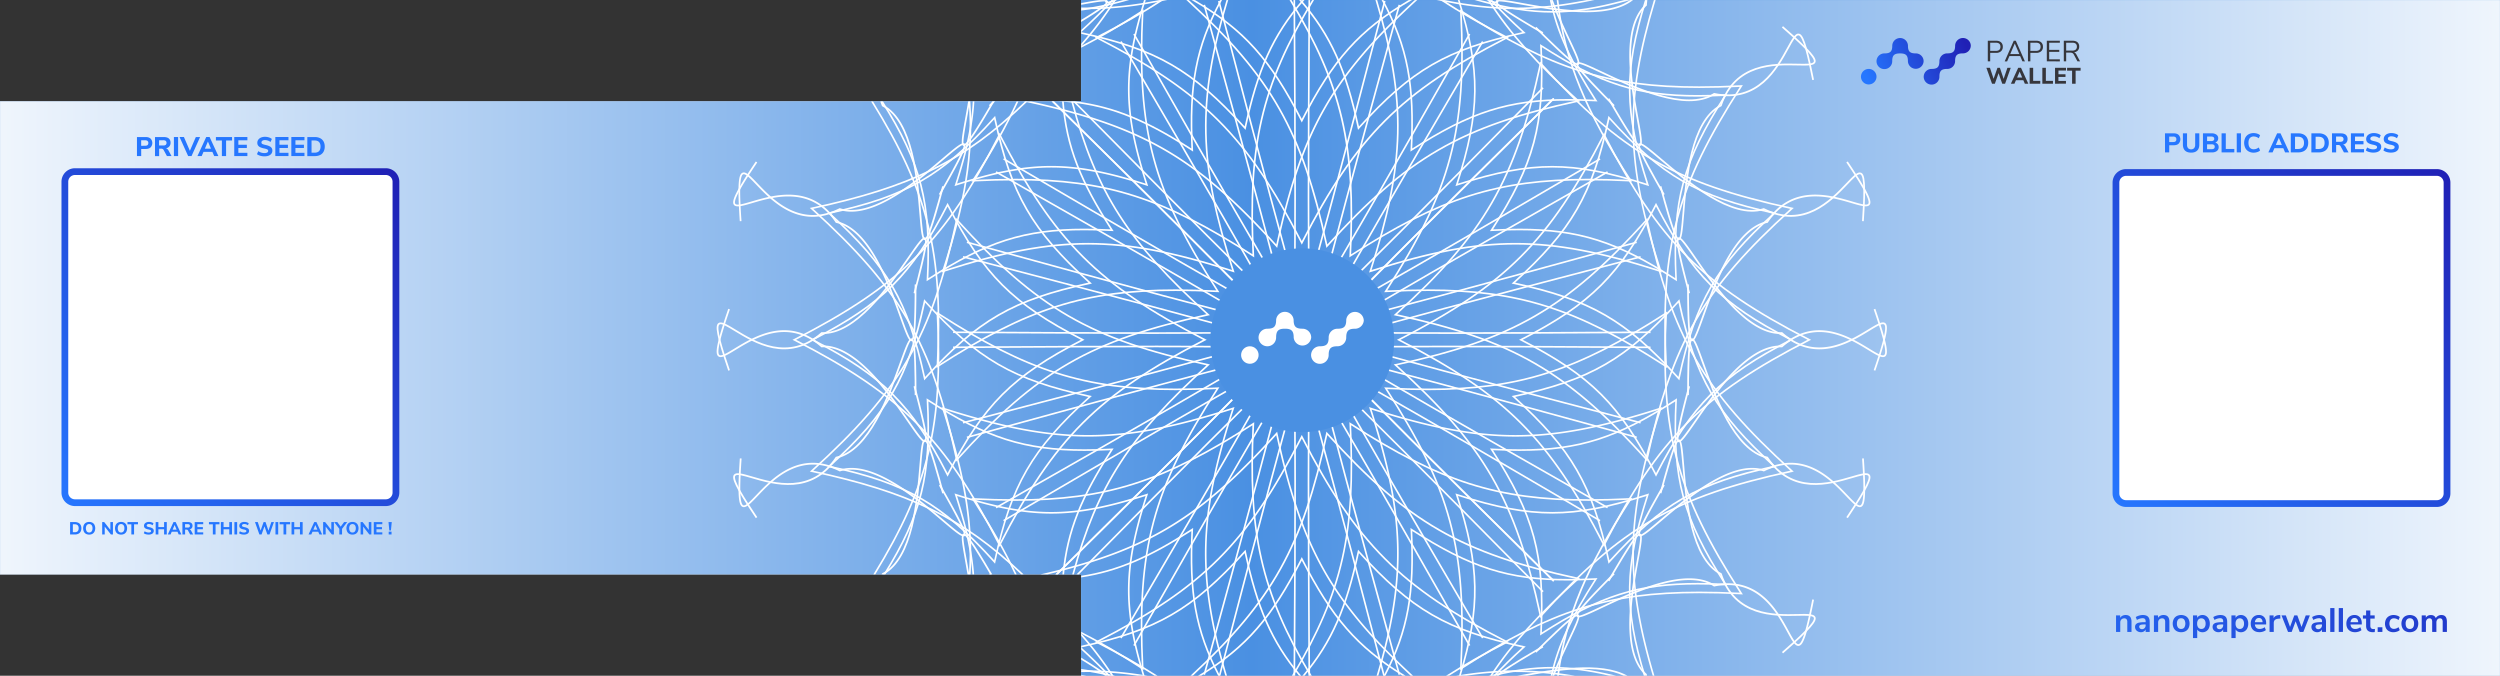 <svg id="Layer_1" data-name="Layer 1" xmlns="http://www.w3.org/2000/svg" xmlns:xlink="http://www.w3.org/1999/xlink" viewBox="0 0 3700.08 1000.08"><rect x="0" y="0" width="3700.08" height="1000.08" fill="#333333" stroke="none"/><defs><linearGradient id="linear-gradient" x1="-617.52" y1="-3273.64" x2="-560.13" y2="-3273.64" gradientTransform="matrix(70.62, 0, 0, -70.62, 43434.6, -230684.45)" gradientUnits="userSpaceOnUse"><stop offset="0" stop-color="#fff"/><stop offset="0.5" stop-color="#4a90e2"/><stop offset="1" stop-color="#fff"/></linearGradient><linearGradient id="linear-gradient-2" x1="-648.58" y1="-3469.39" x2="-649.58" y2="-3470.39" gradientTransform="matrix(500, 0, 0, -500, 324880.15, -1734444.15)" gradientUnits="userSpaceOnUse"><stop offset="0" stop-color="#2020b5"/><stop offset="1" stop-color="#2677ff"/></linearGradient><linearGradient id="linear-gradient-3" x1="-648.54" y1="-3469.39" x2="-649.54" y2="-3470.39" gradientTransform="matrix(500, 0, 0, -500, 327898.15, -1734442.9)" xlink:href="#linear-gradient-2"/><linearGradient id="linear-gradient-4" x1="-647.92" y1="-3547.12" x2="-650.06" y2="-3547.14" gradientTransform="matrix(489.66, 0, 0, -44.25, 321204.39, -156038.37)" xlink:href="#linear-gradient-2"/><linearGradient id="linear-gradient-5" x1="-645.88" y1="-3516.65" x2="-646.88" y2="-3516.83" gradientTransform="matrix(162.79, 0, 0, -68.99, 108057.53, -242536.35)" xlink:href="#linear-gradient-2"/></defs><title>paperwalletemptyD_1</title><path d="M1600,0H3700.08V1000.08H1600v-150H0V150H1600V0Z" style="fill:#fff;fill-rule:evenodd"/><path d="M1600,0H3700.08V1000.08H1600v-150H0V150H1600V0Z" style="fill-rule:evenodd;fill:url(#linear-gradient)"/><g id="_2434674456096" data-name=" 2434674456096"><path d="M1600,937.11a547.33,547.33,0,0,1,48.08,63h-2.95A543.41,543.41,0,0,0,1600,940.84v-3.73Zm487.85,63c-119.07-110.86-163.26-191.19-199-356-110.48,121.71-187.77,169.88-338.39,206h-10.65c157.49-36.48,235.43-84.16,348.82-209.44l1.61-1.76.5,2.33c35.89,166.73,80,246.95,200.7,358.88h-3.59Z" style="fill:#fff"/><path d="M1600.43,958.22c16.1,14.64,30.24,28.41,42.75,41.86h-3.37c-11.74-12.52-24.91-25.33-39.78-38.89v-5.4c112-24.39,164.35-54.89,241.84-140.52l1.6-1.76.51,2.33c17.78,82.63,38.66,132.95,81.82,184.24h-3.2c-42.15-50.56-62.92-100.5-80.52-181.39-77.06,84.76-129.72,115.16-241.66,139.52h0Z" style="fill:#fff"/><path d="M1759.39,0c123.7,113.86,168.79,194.08,205.13,361.73,117.7-129.67,197.72-175.87,368.86-213C2274.64,95.43,2233,49.84,2201.63,0h2.93c31.51,49.65,73.27,95.17,132.23,148.54l1.77,1.59-2.33.51c-172.94,37.22-252.79,83.34-371.49,214.5l-1.62,1.77h0l-.5-2.34C1926.13,195,1881.09,115,1755.77,0h3.62Z" style="fill:#fff"/><path d="M1926,0c45.42,52.56,67.08,103.16,85.34,187.08C2088.38,102.33,2141,71.92,2253,47.56,2234.6,30.85,2218.77,15.28,2205,0h3.32c13.8,15.17,29.65,30.67,48.06,47.33l1.76,1.61-2.33.49c-113.71,24.49-166.23,54.81-244.29,141.06l-1.59,1.77h0l-.52-2.33C1991,104.25,1969.22,53.32,1922.72,0Z" style="fill:#fff"/><path d="M1442.23,739.68c25.83,40.13,46.38,76,62.46,110.38H1502c-16.23-34.58-37-70.61-63.1-111l-1.29-2,2.39.12c22.8,1.13,43.21,1.68,62.41,1.68,134.29,0,219.8-27.38,351.94-112.71l2-1.29-.12,2.37c-8,159.63,10.77,247.75,85.23,372.9h-2.84c-73.77-124.32-92.6-212.45-85-370.63-131.45,84.61-217.11,111.81-351.26,111.81-18.57,0-38.27-.51-60.15-1.58Z" style="fill:#fff"/><path d="M1802.9,1000.08c-34.94-67.4-44-123.14-39.66-214.05C1701,826,1654.33,846.41,1600,854.67V852.2c54.38-8.35,101.14-29,163.89-69.54l2-1.27-.12,2.39c-4.59,92.29,4.36,148.22,39.87,216.3Z" style="fill:#fff"/><path d="M1911.41,0c76.59,127.35,96.11,215.74,88.35,376.32,131.46-84.59,217.12-111.81,351.27-111.81,18.57,0,38.27.51,60.15,1.56C2346.51,165.6,2314.84,92.13,2303.93,0h2.48c11,92.22,42.89,165.74,108.12,266.76l1.29,2-2.38-.11c-22.8-1.15-43.21-1.7-62.41-1.7-134.28,0-219.81,27.38-352,112.71l-2,1.31h0l.12-2.39c8.07-162-11.35-250.4-88.65-378.59h2.86Z" style="fill:#fff"/><path d="M2047.51,0c37.42,70,47.11,126.31,42.66,219.74,86.22-55.39,142.58-73.23,230.73-73.23,12,0,24.72.34,38.8,1-35.82-55.74-56.18-98.9-65.94-147.52h2.53c9.86,48.71,30.46,92,66.76,148.19l1.3,2-2.39-.13c-15-.73-28.42-1.09-41.06-1.09-88.29,0-144.51,18-231.41,74.12l-2,1.29h0l.13-2.38c4.72-94.84-4.87-151.3-42.88-222h2.78Z" style="fill:#fff"/><path d="M1397.45,606.22c31,96.6,44,168.25,39.06,243.84H1434c4.94-76-8.27-147.9-39.65-245.36l-.74-2.28,2.28.74c88.47,28.49,152.62,40.66,214.48,40.66s126-12.17,214.48-40.66l2.27-.74-.73,2.28c-50.51,156.83-54,247.6-10.38,395.38h-2.55c-43.32-147.2-40-238.1,9.87-393.86-87.55,28-151.35,40-213,40s-125.4-12-213-40h0Zm202.58,386q5.21-.12,10.38-.12a508.79,508.79,0,0,1,88.16,8h-15.48a493.91,493.91,0,0,0-72.68-5.49q-5.17,0-10.38.11v-2.45Z" style="fill:#fff"/><path d="M1416.48,734.07c14.23,44.52,22.65,81,25.27,116h-2.48c-2.66-35.36-11.28-72.24-25.85-117.49l-.73-2.28,2.28.73c58.18,18.74,100.36,26.73,141,26.73s82.84-8,141-26.73l2.27-.75-.72,2.3C1664.52,838.33,1663,898.4,1694,1000.08h-2.56c-30.75-101.08-29.39-161.32,4.07-266-57.28,18.31-99.12,26.14-139.52,26.14s-82.25-7.83-139.53-26.14Zm183.55,256a452.52,452.52,0,0,1,50.39,10H1640.1c-14.15-3.32-27.39-5.81-40.07-7.55v-2.47Z" style="fill:#fff"/><path d="M2038.22,0c45.07,150.57,42.35,241.81-8.19,399.55,87.55-28.06,151.35-40.05,213-40.05s125.41,12,213,40.05c-50.55-157.77-53.27-249-8.19-399.55h2.57C2405,151.16,2407.87,242.22,2459,401.08l.73,2.26-2.27-.72C2369,374.13,2304.86,362,2243,362s-126,12.16-214.48,40.65l-2.27.72h0l.73-2.26c51.15-158.84,54-249.91,8.7-401.07ZM2360,0c-42.83,9.37-80.32,13.62-117,13.62h0c-36.7,0-74.19-4.25-117-13.62h11.88c38,7.67,71.9,11.18,105.14,11.18h0c33.25,0,67.16-3.51,105.15-11.18Z" style="fill:#fff"/><path d="M2160.19,0c32.54,104.55,31.77,165.06-2.31,271.7,57.27-18.3,99.11-26.13,139.52-26.13s82.25,7.83,139.52,26.13c-34.09-106.65-34.86-167.16-2.32-271.7h2.57c-32.82,105.15-31.88,165.48,2.81,273.22l.73,2.28-2.27-.75C2380.25,256,2338.07,248,2297.4,248s-82.85,8-141,26.74l-2.28.75h0l.74-2.28c34.69-107.72,35.62-168,2.82-273.22h2.55Zm252.58,0c-45.31,13.06-80.86,18.76-115.37,18.76h0c-34.5,0-70-5.7-115.36-18.76h9.05c41.15,11.32,74.2,16.3,106.32,16.3h0c32.12,0,65.18-5,106.32-16.3Z" style="fill:#fff"/><path d="M1600,935c28.13,14.3,57.63,31.59,89.89,52.35-8.46-174.91,15.46-264.18,110.24-411.45-21.9,1.08-41.61,1.59-60.18,1.59-134.13,0-219.77-27.2-351.24-111.82,7.92,163.94-12.59,252.63-93.22,384.36h-2.88c81.37-132.58,101.77-221.19,93.54-386.62l-.13-2.37,2,1.29c132.14,85.32,217.65,112.72,351.91,112.72,19.2,0,39.63-.56,62.44-1.7l2.38-.12-1.3,2c-96,148.6-119.82,237.66-111,414.36l.12,2.38h0l-2-1.29c-32.54-21-62.24-38.51-90.56-53v-2.75Z" style="fill:#fff"/><path d="M1572.38,850.06c6.13-64.81,26.78-114.58,71.19-183.68-14.09.65-26.8,1-38.8,1-88.14,0-144.52-17.84-230.73-73.23,5.18,108.94-8.84,167.41-63.64,255.93h-2.87c55.54-89.4,69.44-147.79,63.94-258.19l-.12-2.38,2,1.29c86.91,56.11,143.14,74.14,231.42,74.14,12.63,0,26-.36,41.06-1.11l2.38-.13-1.29,2c-45,69.67-65.87,119.44-72.06,184.37Z" style="fill:#fff"/><path d="M2113.41,428.24c134.13,0,219.79,27.23,351.25,111.83-8.44-174.91,15.47-264.18,110.25-411.43-21.88,1.05-41.57,1.57-60.14,1.57-134.14,0-219.81-27.21-351.28-111.82,8.44,174.92-15.47,264.19-110.25,411.43,21.89-1.05,41.6-1.58,60.17-1.58Zm353.93,116.47-2-1.29C2333.2,458.09,2247.68,430.7,2113.41,430.7c-19.21,0-39.62.56-62.43,1.69l-2.37.11,1.28-2c96-148.61,119.83-237.69,111-414.37l-.12-2.39,2,1.29c132.16,85.33,217.68,112.72,352,112.72,19.2,0,39.6-.56,62.4-1.69l2.37-.11-1.29,2c-96,148.63-119.82,237.7-111,414.39l.12,2.37Z" style="fill:#fff"/><path d="M2248.63,338.42c88.15,0,144.52,17.84,230.73,73.23-5.44-114.43,10.3-173.18,72.24-269.54-14.08.65-26.8,1-38.82,1-88.13,0-144.51-17.84-230.73-73.23,5.44,114.45-10.3,173.2-72.22,269.56,14.08-.67,26.8-1,38.8-1ZM2482,416.28l-2-1.28c-86.9-56.11-143.12-74.13-231.41-74.13-12.63,0-26.07.37-41.06,1.1l-2.38.13,1.29-2c63.1-97.72,78.79-156.29,73-272.49l-.12-2.37,2,1.29c86.89,56.1,143.12,74.11,231.38,74.11h0c12.65,0,26.09-.36,41.07-1.11l2.38-.11-1.3,2c-63.09,97.72-78.78,156.29-73,272.49l.12,2.37Z" style="fill:#fff"/><path d="M1203.72,696.62c141.89,30.76,221.16,67.79,311.19,153.44h-3.57c-89.41-84.5-168.63-121-310.46-151.55l-2.34-.51,1.77-1.61c131.15-118.7,177.26-198.56,214.48-371.49l.5-2.35,1.61,1.79c118.71,131.15,198.57,177.26,371.5,214.48l2.33.5-1.77,1.61c-114.29,103.45-164,177.39-199.52,309.13h-2.54c35.49-132,85-206.19,198.64-309.35-171.12-37.11-251.15-83.31-368.86-213-37.11,171.14-83.3,251.17-213,368.88h0Z" style="fill:#fff"/><path d="M1229.73,689.64c111.94,24.38,164.6,54.78,241.66,139.53,24.36-111.93,54.77-164.59,139.53-241.66C1499,563.14,1446.32,532.76,1369.25,448c-24.34,111.94-54.76,164.6-139.51,241.66h0Zm243,144.72-1.6-1.78c-78.05-86.25-130.56-116.55-244.28-141.05l-2.34-.51,1.76-1.58c86.25-78.07,116.57-130.59,141-244.31l.5-2.33,1.6,1.77c78.07,86.23,130.58,116.56,244.3,141.05l2.32.49-1.77,1.61c-86.24,78.06-116.55,130.56-141,244.29l-.5,2.34h0Z" style="fill:#fff"/><path d="M2067.84,465.07C2239,502.17,2319,548.38,2436.71,678c37.1-171.12,83.3-251.16,213-368.86-171.12-37.11-251.15-83.31-368.87-213-37.11,171.15-83.32,251.18-213,368.88ZM2438.1,683.21l-1.61-1.76C2317.78,550.29,2237.92,504.18,2065,467l-2.34-.51,1.77-1.61c131.15-118.7,177.26-198.57,214.49-371.51l.51-2.33,1.6,1.78C2399.75,223.94,2479.6,270,2652.53,307.27l2.33.51-1.77,1.59C2521.93,428.1,2475.83,508,2438.6,680.89l-.5,2.33h0Z" style="fill:#fff"/><path d="M2242.49,418.27c111.93,24.35,164.6,54.76,241.66,139.53,24.35-111.94,54.76-164.61,139.53-241.67-111.94-24.36-164.6-54.76-241.66-139.54-24.36,112-54.78,164.64-139.53,241.68Zm243,144.71-1.6-1.77c-78.06-86.25-130.57-116.56-244.29-141l-2.33-.49,1.76-1.62c86.25-78.05,116.56-130.55,141-244.3l.51-2.32,1.6,1.75c78.05,86.25,130.56,116.56,244.28,141.05l2.33.51-1.76,1.61c-86.24,78.06-116.57,130.56-141,244.29l-.52,2.34h0Z" style="fill:#fff"/><path d="M1178.22,502.89c155.7,80.14,221,145.48,301.18,301.19,80.13-155.71,145.47-221.05,301.18-301.19-155.71-80.13-221-145.48-301.18-301.18-80.14,155.7-145.48,221.05-301.18,301.18ZM1479.4,809.44l-1.09-2.12C1397.58,649.91,1332.38,584.7,1175,504l-2.13-1.09,2.13-1.08c157.4-80.72,222.6-145.95,303.33-303.34l1.09-2.14,1.08,2.14c80.73,157.41,145.93,222.62,303.33,303.34l2.13,1.08-2.13,1.09c-157.4,80.72-222.61,145.93-303.33,303.34l-1.08,2.12Z" style="fill:#fff"/><path d="M1205.15,502.89C1307,555.39,1350,598.4,1402.46,700.21,1455,598.4,1498,555.4,1599.78,502.89,1498,450.39,1455,407.39,1402.46,305.56,1350,407.39,1307,450.39,1205.15,502.89Zm197.31,202.68-1.09-2.11c-53.08-103.52-96-146.39-199.46-199.49l-2.13-1.08,2.13-1.09c103.51-53.09,146.39-96,199.46-199.46l1.09-2.12,1.08,2.12c53.09,103.5,96,146.37,199.48,199.46l2.11,1.09L1603,504c-103.52,53.1-146.39,96-199.47,199.49l-1.09,2.11Z" style="fill:#fff"/><path d="M2072.82,502.89c155.7,80.14,221,145.48,301.19,301.19,80.13-155.71,145.46-221,301.17-301.19-155.69-80.13-221-145.48-301.17-301.18-80.15,155.7-145.49,221.05-301.19,301.18ZM2374,809.44l-1.1-2.12C2292.19,649.91,2227,584.7,2069.58,504l-2.12-1.09,2.12-1.08c157.4-80.72,222.61-145.93,303.33-303.34l1.1-2.14,1.09,2.14c80.72,157.41,145.92,222.62,303.32,303.34l2.12,1.08-2.12,1.1C2521,584.7,2455.82,649.91,2375.1,807.32l-1.09,2.12Z" style="fill:#fff"/><path d="M2253.63,502.89c101.82,52.5,144.81,95.51,197.31,197.32,52.49-101.81,95.5-144.81,197.32-197.32-101.82-52.5-144.81-95.5-197.31-197.33-52.51,101.85-95.51,144.83-197.32,197.33Zm197.31,202.68-1.09-2.11c-53.08-103.52-96-146.39-199.46-199.47l-2.12-1.1,2.12-1.09c103.5-53.07,146.38-96,199.47-199.46l1.09-2.12,1.09,2.12c53.07,103.5,96,146.37,199.45,199.46l2.12,1.09-2.12,1.08c-103.51,53.08-146.38,96-199.46,199.49l-1.09,2.11Z" style="fill:#fff"/><path d="M1203.72,309.16c129.65,117.71,175.86,197.73,213,368.87,117.7-129.65,197.73-175.86,368.86-213C1670.3,360.43,1621,285.57,1585.39,150h2.54c35.64,135.33,85.11,209.92,201,314.83l1.78,1.62-2.33.51c-172.94,37.2-252.8,83.31-371.5,214.48l-1.61,1.75h0l-.5-2.33c-37.23-172.94-83.34-252.8-214.49-371.51l-1.77-1.6,2.34-.51c145-31.21,224.54-68.67,316.42-157.24h3.53c-92.52,89.72-172.12,127.69-317.11,159.14h0Z" style="fill:#fff"/><path d="M1229.73,316.13c84.76,77.05,115.17,129.73,139.52,241.67C1446.31,473,1499,442.62,1610.91,418.26c-84.75-77.05-115.16-129.73-139.53-241.65-77.06,84.75-129.71,115.16-241.65,139.52ZM1367.86,563l-.49-2.34c-24.49-113.71-54.81-166.23-141-244.29l-1.77-1.61,2.34-.51c113.72-24.49,166.23-54.8,244.29-141l1.6-1.75.5,2.32c24.49,113.73,54.81,166.25,141,244.3l1.77,1.62-2.32.49C1500,444.65,1447.53,475,1369.47,561.21l-1.6,1.77h0Z" style="fill:#fff"/><path d="M2067.84,540.71c129.66,117.71,175.86,197.74,213,368.88,117.7-129.65,197.73-175.87,368.87-213-129.65-117.7-175.86-197.74-213-368.88C2319,457.4,2239,503.61,2067.84,540.71Zm211.59,374.06-.51-2.34c-37.23-172.94-83.34-252.78-214.49-371.5l-1.77-1.61,2.34-.49c172.92-37.25,252.77-83.34,371.5-214.49l1.6-1.78.5,2.34c37.24,172.94,83.34,252.8,214.49,371.5l1.76,1.61-2.33.51C2479.58,735.75,2399.73,781.86,2281,913l-1.6,1.77h0Z" style="fill:#fff"/><path d="M2242.49,587.5c84.76,77.07,115.17,129.73,139.53,241.69,77.06-84.78,129.72-115.18,241.65-139.55C2538.91,612.58,2508.5,559.92,2484.15,448c-77.07,84.77-129.74,115.18-241.66,139.52Zm138.14,246.85-.51-2.34c-24.49-113.71-54.8-166.23-141-244.29l-1.76-1.61,2.33-.49c113.71-24.48,166.22-54.8,244.29-141l1.6-1.77.51,2.33c24.48,113.74,54.79,166.24,141,244.31l1.75,1.58-2.32.51c-113.72,24.5-166.23,54.8-244.29,141.05l-1.6,1.78h0Z" style="fill:#fff"/><path d="M1292,150c83.54,134.88,104.77,223.75,96.74,390.05,131.45-84.59,217.11-111.83,351.25-111.83,18.57,0,38.28.53,60.17,1.58-94.78-147.24-118.7-236.5-110.24-411.43-32.26,20.76-61.76,38.06-89.89,52.35V68c28.31-14.44,58-31.93,90.56-52.94l2-1.3-.12,2.39c-8.8,176.69,15.07,265.77,111,414.37l1.3,2-2.38-.11c-22.8-1.14-43.23-1.69-62.43-1.69-134.27,0-219.79,27.39-351.92,112.71l-2,1.29h0l.12-2.37c8.35-167.78-12.75-256.56-97-392.32H1292Z" style="fill:#fff"/><path d="M1306.84,150c57.74,91.75,72.49,150.37,67.2,261.63,86.22-55.39,142.58-73.23,230.73-73.23,12,0,24.71.34,38.8,1-45.7-71.11-66.24-121.75-71.68-189.39h2.46c5.5,67.76,26.28,118.38,72.57,190.08l1.29,2-2.38-.12c-15-.73-28.42-1.1-41.07-1.1-88.27,0-144.51,18-231.41,74.12l-2,1.29h0l.12-2.38c5.6-112.74-9-171.24-67.52-263.89Z" style="fill:#fff"/><path d="M2053.24,575.94c94.79,147.27,118.7,236.54,110.24,411.45C2295,902.78,2380.6,875.58,2514.74,875.58c18.57,0,38.28.49,60.17,1.58-94.77-147.25-118.69-236.53-110.24-411.43-131.47,84.57-217.13,111.79-351.26,111.79-18.57,0-38.27-.51-60.17-1.58ZM2160.81,992l.11-2.37c8.8-176.7-15.07-265.78-111-414.37l-1.28-2,2.37.13c22.82,1.13,43.24,1.7,62.43,1.7,134.28,0,219.78-27.4,351.94-112.73l2-1.29-.12,2.38c-8.79,176.7,15.08,265.75,111,414.36l1.29,2-2.37-.13c-22.81-1.13-43.22-1.69-62.43-1.69-134.27,0-219.79,27.39-351.93,112.71l-2,1.29h0Z" style="fill:#fff"/><path d="M2209.83,666.38c61.93,96.36,77.67,155.11,72.22,269.52,86.21-55.39,142.58-73.21,230.71-73.21,12,0,24.74.33,38.84,1-61.94-96.38-77.68-155.12-72.24-269.54-86.21,55.38-142.58,73.22-230.73,73.22h0c-12,0-24.71-.33-38.78-1h0Zm69.54,274.17.12-2.37c5.78-116.2-9.91-174.76-73-272.49l-1.3-2,2.39.13c15,.75,28.42,1.12,41,1.12h0c88.28,0,144.52-18,231.41-74.13l2-1.31-.11,2.4c-5.79,116.16,9.91,174.74,73,272.47l1.3,2-2.38-.13c-15-.73-28.44-1.1-41.09-1.1-88.26,0-144.49,18-231.37,74.12l-2,1.29Z" style="fill:#fff"/><path d="M1436.11,150c6,77.71-6.94,150.52-38.66,249.54,87.56-28.06,151.36-40.05,213-40.05s125.41,12,213,40.05c-50.56-157.74-53.28-249-8.2-399.55h2.56c-45.35,151.17-42.46,242.23,8.68,401.07l.74,2.26h0l-2.27-.72C1736.43,374.13,1672.28,362,1610.41,362s-126,12.16-214.47,40.65l-2.28.72.73-2.26c32.17-99.9,45.25-173,39.25-251.06h2.47ZM1727.45,0c-42.84,9.37-80.33,13.62-117,13.62h0c-3.44,0-6.9,0-10.36-.11V11.08c3.46.07,6.92.12,10.36.12h0c33.27,0,67.19-3.51,105.2-11.19Z" style="fill:#fff"/><path d="M1442.12,150c-2.09,36.75-10.63,74.76-25.63,121.69,57.27-18.3,99.1-26.13,139.52-26.13s82.25,7.83,139.52,26.13c-34.08-106.64-34.85-167.16-2.32-271.7h2.57c-32.81,105.15-31.89,165.48,2.81,273.22l.73,2.28-2.28-.75C1638.86,256,1596.68,248,1556,248s-82.86,8-141,26.74l-2.28.75h0l.74-2.28c15.35-47.7,24.09-86.1,26.22-123.21ZM1671.38,0c-26.54,7.65-49.74,12.78-71.35,15.71V13.24A478.92,478.92,0,0,0,1662.33,0Z" style="fill:#fff"/><path d="M2243,992.13a508.77,508.77,0,0,1,88.15,8h-15.47a483,483,0,0,0-145.36,0h-15.48a508.71,508.71,0,0,1,88.16-8Zm203.09,8c-43.31-147.19-40-238.11,9.88-393.86-87.55,28-151.36,40-213,40h0c-61.59,0-125.39-12-212.94-40,49.91,155.74,53.2,246.66,9.88,393.86h-2.56c43.58-147.78,40.12-238.55-10.38-395.38l-.74-2.28,2.28.74c88.47,28.49,152.6,40.66,214.46,40.66h0c61.88,0,126-12.17,214.49-40.66l2.27-.72-.73,2.26c-50.51,156.85-54,247.61-10.39,395.38h-2.55Z" style="fill:#fff"/><path d="M2297.4,987c29,0,58.74,4,94.4,13.07h-10.34c-31.2-7.33-57.95-10.63-84.06-10.63s-52.87,3.3-84.08,10.63H2203c35.66-9,65.41-13.07,94.41-13.07h0Zm135.44,13.07c-30.73-101.08-29.38-161.31,4.08-266-57.28,18.3-99.12,26.13-139.52,26.13s-82.26-7.83-139.53-26.13c33.46,104.69,34.81,164.93,4.07,266h-2.56c31-101.69,29.49-161.75-4.57-267.51l-.73-2.29,2.28.74c58.18,18.73,100.36,26.72,141,26.72s82.84-8,141-26.72l2.28-.74-.73,2.29c-34.07,105.76-35.59,165.82-4.57,267.51h-2.57Z" style="fill:#fff"/><path d="M1502.38,264.52c134.14,0,219.8,27.22,351.26,111.81-7.76-160.58,11.77-249,88.36-376.32h2.86c-77.31,128.19-96.72,216.53-88.65,378.59l.11,2.38h0l-2-1.3C1722.17,294.35,1636.66,267,1502.38,267c-19.2,0-39.61.55-62.41,1.7l-2.39.11,1.3-2c27.54-42.66,49.14-80.42,65.74-116.75h2.69c-16.45,36.17-37.83,73.72-65.08,116.06,21.88-1.05,41.58-1.56,60.15-1.56Z" style="fill:#fff"/><path d="M1592.39,150c57.62,7.48,105.72,27.89,170.85,69.73C1758.79,126.32,1768.48,70,1805.9,0h2.78c-38,70.69-47.6,127.15-42.89,222l.12,2.38h0l-2-1.29c-75.15-48.54-127.37-68.56-197.22-73.08Zm-99.71,0-1.23.06-2.39.13.12-.19Z" style="fill:#fff"/><path d="M2304.63,1000.08c11.53-89.48,43.21-162,106.55-260.38-21.88,1-41.57,1.57-60.13,1.57-134.16,0-219.83-27.21-351.29-111.82,7.64,158.16-11.19,246.3-85,370.63H1912c74.46-125.15,93.18-213.27,85.24-372.9l-.12-2.37,2,1.29c132.14,85.33,217.66,112.71,352,112.71,19.19,0,39.6-.55,62.39-1.68l2.38-.11-1.29,2c-63.88,99-95.8,171.5-107.42,261.07h-2.48Z" style="fill:#fff"/><path d="M2295,1000.08c10.18-46.33,30.33-88.27,64.74-141.83-14.06.69-26.78,1-38.78,1h0c-88.15,0-144.52-17.83-230.74-73.22,4.33,90.9-4.72,146.65-39.66,214.05h-2.77c35.51-68.08,44.47-124,39.87-216.3l-.12-2.39,2,1.31c86.88,56.09,143.13,74.12,231.41,74.12h0c12.63,0,26-.37,41-1.12l2.38-.12-1.3,2c-34.88,54-55.26,96.07-65.55,142.5H2295Z" style="fill:#fff"/><path d="M1525.76,150c167.19,36.89,246.75,83.52,363.12,211.73C1925.23,194.09,1970.31,113.88,2094,0h3.63C1972.32,115,1927.27,195,1890.77,364.59l-.5,2.34h0l-1.6-1.79C1770,234,1690.11,187.88,1517.17,150.66l-2.33-.51.14-.13h10.78Zm126-150A542.1,542.1,0,0,1,1600,68.66V64.94A538.24,538.24,0,0,0,1648.83,0Z" style="fill:#fff"/><path d="M1600.43,47.56c111.93,24.36,164.6,54.77,241.66,139.53C1860.35,103.16,1882,52.56,1927.43,0h3.26c-46.5,53.3-68.27,104.24-86.7,189.93l-.52,2.33h0l-1.59-1.77C1764.39,104.88,1712.05,74.37,1600,50V44.59c17.13-15.62,32-30.25,45-44.59h3.32c-13.76,15.27-29.59,30.84-48,47.56Z" style="fill:#fff"/><path d="M2205.29,1000.08c31-47.64,71.61-91.77,128.1-143.06-171.15-37.11-251.17-83.32-368.87-213-35.73,164.86-79.93,245.16-199,356h-3.6c120.66-111.93,164.82-192.16,200.71-358.88l.5-2.33,1.6,1.76c118.7,131.15,198.55,177.26,371.5,214.5l2.33.5-1.77,1.6c-56.69,51.33-97.49,95.39-128.55,142.85h-2.95Z" style="fill:#fff"/><path d="M2210.22,1000.08c12.52-13.46,26.65-27.22,42.76-41.87-111.94-24.36-164.61-54.76-241.66-139.52-17.6,80.89-38.37,130.83-80.52,181.39h-3.21c43.17-51.29,64.05-101.61,81.83-184.24l.51-2.33,1.6,1.78c78.06,86.23,130.56,116.55,244.28,141l2.34.51-1.77,1.61c-16.11,14.58-30.27,28.27-42.8,41.64Z" style="fill:#fff"/><path d="M1625.52,55.57c155.71,80.12,221,145.48,301.18,301.2,80.13-155.72,145.47-221.08,301.17-301.2C2191.19,36.68,2159.53,18.62,2131.5,0H2136c27.73,18.21,59,35.93,95.16,54.47l2.11,1.09-2.11,1.08c-157.41,80.72-222.61,146-303.33,303.34l-1.09,2.12h0l-1.1-2.12c-80.71-157.39-145.9-222.62-303.32-303.34l-2.12-1.08,2.12-1.09c36.15-18.54,67.43-36.26,95.16-54.47h4.46c-28,18.61-59.7,36.68-96.38,55.56Z" style="fill:#fff"/><path d="M1768.37,0c74.88,44.11,113.08,88.17,158.33,175.93C1972,88.18,2010.15,44.12,2085,0h4.86C2012.46,44.94,1974,89.1,1927.79,179.19l-1.09,2.12h0l-1.1-2.12C1879.42,89.1,1840.94,44.94,1763.52,0Z" style="fill:#fff"/><path d="M1625.52,950.21c32.94,16.95,61.82,33.25,87.67,49.87h-4.55c-25.51-16.23-54-32.18-86.36-48.78l-2.12-1.09,2.12-1.09c157.41-80.71,222.61-145.92,303.32-303.34l1.1-2.12,1.09,2.12c80.71,157.42,145.92,222.63,303.32,303.35l2.12,1.08-2.12,1.09c-32.37,16.6-60.83,32.55-86.34,48.78h-4.56c25.84-16.62,54.72-32.92,87.66-49.87-155.7-80.14-221-145.48-301.17-301.18-80.13,155.7-145.47,221-301.18,301.18Z" style="fill:#fff"/><path d="M2075.57,1000.08c-68.72-42.29-105.56-86.26-148.86-170.26-43.31,84-80.16,128-148.88,170.26h-4.7c71.08-43.06,108.24-87.21,152.48-173.48l1.1-2.13,1.09,2.13c44.24,86.27,81.4,130.42,152.48,173.48Z" style="fill:#fff"/><path d="M1926.69,619.45l-.85-.83c-35.15-34.26-63.51-62.64-132-132l1.73-1.72c67.9,68.77,96.35,97.22,131.09,131.1,34.72-33.84,63.17-62.29,131.1-131.1l1.74,1.72c-68.49,69.38-96.87,97.75-132,132l-.86.83Z" style="fill:#fff"/><path d="M2057.79,522.08c-67.9-68.77-96.35-97.23-131.09-131.11-35,34.13-63.45,62.59-131.1,131.1l-1.73-1.7c68.2-69.09,96.56-97.47,132-132l.85-.84.85.84c35.15,34.26,63.52,62.63,132,132l-1.74,1.71Z" style="fill:#fff"/><path d="M2298.69,860.83C2111,675.51,2034.23,598.72,1941.6,503.73l-.83-.84.83-.86c92.84-95.2,169.59-172,357.09-357.08l1.73,1.73c-186.93,184.56-263.78,261.39-356.24,356.21,92.24,94.59,169.1,171.44,356.22,356.19l-1.71,1.75Z" style="fill:#fff"/><path d="M1562.12,850.06c180.59-178.34,256.43-254.2,347.08-347.17C1817.6,409,1741.11,332.45,1556.37,150h3.48c184,181.75,260.25,258,351.94,352l.82.86-.82.85c-90.74,93.08-166.31,168.7-346.18,346.33h-3.49Z" style="fill:#fff"/><path d="M1896.53,615.48l-.61-1c-25.08-42.2-45.14-77-93.32-161.65l2.13-1.21c47.78,84,67.9,118.86,92.68,160.58,42.27-23.7,77.13-43.82,160.55-92.72l1.24,2.12c-84.13,49.31-118.87,69.37-161.63,93.31l-1,.59h0Z" style="fill:#fff"/><path d="M2048.36,555.34c-47.84-84.08-68-118.94-92.69-160.56-42.59,23.89-77.43,44-160.55,92.72l-1.24-2.12c83.81-49.12,118.55-69.16,161.64-93.33l1-.58.6,1c25,42.09,45.08,76.85,93.32,161.65l-2.12,1.2Z" style="fill:#fff"/><path d="M2193.37,944.92c-133.32-227.57-187.6-321.57-252.49-437.36l-.59-1,1-.61C2055.65,438,2149.66,383.7,2378.65,253.41l1.22,2.14c-228.3,129.89-322.42,184.22-436.28,251.87,64.64,115.27,119,209.39,251.9,436.26l-2.12,1.25h0Z" style="fill:#fff"/><path d="M1474.75,752.36l-1.21-2.12c228.64-130.08,322.76-184.42,436.26-251.87-64.53-115.1-118.87-209.21-251.88-436.28l2.11-1.23c133.42,227.75,187.69,321.76,252.48,437.35l.58,1.05-1,.61c-114,67.74-208,122-437.32,252.49Z" style="fill:#fff"/><path d="M1868.42,603.84l-.33-1.14c-13.32-47.34-23.7-86.08-48.29-180.31l2.37-.62c24.38,93.44,34.8,132.31,48,179.11,47-12,85.89-22.4,179.08-48l.65,2.38c-94,25.81-132.72,36.19-180.28,48.29l-1.16.3Z" style="fill:#fff"/><path d="M2030.63,585.05c-24.42-93.51-34.83-132.38-48-179.08-47.33,12.06-86.19,22.47-179.07,48l-.65-2.36c93.65-25.74,132.41-36.12,180.28-48.3l1.16-.29.32,1.15c13.29,47.22,23.68,86,48.3,180.29l-2.37.6Z" style="fill:#fff"/><path d="M2069.88,998.89c-69.89-254.36-98-359.22-130.7-487.81l-.3-1.16,1.16-.32c127.94-36,232.79-64.12,487.79-130.7l.61,2.37c-254.22,66.39-359.18,94.5-486.59,130.36,32.59,128.06,60.71,233,130.39,486.61l-2.36.65Z" style="fill:#fff"/><path d="M1425.58,626.88l-.61-2.37c254.57-66.48,359.55-94.61,486.58-130.37C1879,366.3,1850.89,261.33,1781.16,7.55l2.36-.66c70,254.57,98,359.43,130.69,487.81l.29,1.15-1.15.33c-127.56,35.92-232.41,64-487.77,130.7Z" style="fill:#fff"/><path d="M1920.64,585.81c-28.35,0-50.64-.17-75.16-.48h-1.21v-1.2c-.61-49.24-.61-89.35,0-186.65l2.45,0c-.62,96.49-.62,136.75,0,185.4,48.49.61,88.73.61,185.4,0v2.45c-48.72.3-83.13.48-111.47.48Z" style="fill:#fff"/><path d="M2008.27,609.17l-2.44,0c.61-96.65.62-136.89,0-185.41-48.82-.6-89.06-.59-185.4,0l0-2.46c97.14-.62,137.26-.62,186.64,0h1.2l0,1.2c.62,49.09.62,89.2,0,186.65h0Z" style="fill:#fff"/><path d="M1936.52,1000.08c-1.56-250.14-1.52-356.66.12-486.05v-1.19l1.19,0c133-1.67,241.5-1.67,505,0v2.46c-262.69-1.69-371.37-1.69-503.74,0-1.63,128.85-1.67,235.45-.11,484.83Z" style="fill:#fff"/><path d="M1712.13,494.22c-76.66,0-169.72-.43-301.56-1.26v-2.45c263.1,1.67,371.77,1.67,503.74,0,1.64-129.6,1.66-236.82.08-490.5h2.45c1.59,254.46,1.56,361.57-.09,491.74l0,1.18-1.2,0c-66.32.83-126.63,1.26-203.41,1.26Z" style="fill:#fff"/><path d="M2007.18,609.81c-94.31-24.63-133.07-35-180.27-48.31l-1.15-.33L1826,560c12.16-47.75,22.54-86.51,48.32-180.29l2.35.66c-25.56,93-36,131.88-48,179.08,46.69,13.15,85.55,23.54,179.09,48l-.62,2.38h0Z" style="fill:#fff"/><path d="M1978,626.66l-2.36-.64c25.61-93.17,36-132,48-179.09-47-13.24-85.88-23.65-179.08-48l.62-2.37c94,24.54,132.73,34.93,180.27,48.32l1.15.31-.29,1.16C2014.19,494,2003.81,532.7,1978,626.66Z" style="fill:#fff"/><path d="M1803.75,1000.08c65.92-252.48,93.93-356.93,129.66-483.86l.33-1.15,1.16.3c128.76,32.76,233.61,60.86,487.78,130.71l-.65,2.35c-253.39-69.62-358.36-97.76-486.58-130.4-35.55,126.29-63.56,230.78-129.18,482h-2.52Z" style="fill:#fff"/><path d="M1919.66,490.7l-1.16-.31c-128.47-32.67-233.32-60.77-487.77-130.68l.65-2.37c253.67,69.71,358.64,97.83,486.56,130.41,35.76-127,63.87-232,130.37-486.62l2.37.63C1984,257.17,1955.88,362,1920,489.55l-.33,1.14h0Z" style="fill:#fff"/><path d="M1976.78,627c-84.72-48.19-119.47-68.25-161.64-93.33l-1-.6.6-1c24-42.91,44.1-77.66,93.31-161.65l2.12,1.24c-48.8,83.29-68.93,118.14-92.72,160.55C1859.11,557,1894,577.08,1978,624.88l-1.2,2.11Z" style="fill:#fff"/><path d="M1944.21,635.71l-2.12-1.24c48.84-83.33,69-118.19,92.72-160.55-42-24.94-76.83-45.06-160.57-92.69l1.21-2.14c84.44,48,119.18,68.11,161.63,93.33l1,.62-.57,1c-24,42.86-44.09,77.6-93.33,161.64h0Z" style="fill:#fff"/><path d="M1679.37,956.08l-2.13-1.21c130.51-229.42,184.78-323.45,252.5-437.36l.61-1,1,.6c115.84,64.93,209.84,119.22,437.33,252.51l-1.24,2.1c-226.79-132.85-320.9-187.2-436.25-251.89-67.42,113.44-121.75,207.56-251.86,436.29Z" style="fill:#fff"/><path d="M1923.05,489.29l-1-.59c-115.58-64.8-209.59-119.06-437.32-252.49l1.23-2.12c227,133,321.15,187.36,436.25,251.89C1989.58,372.56,2043.9,278.44,2174,49.72l2.13,1.19c-130.52,229.46-184.8,323.46-252.49,437.35l-.62,1Z" style="fill:#fff"/><path d="M1943,635.71c-69.31-68.43-97.69-96.79-132-132l-.83-.84.83-.86c34.33-35.19,62.69-63.57,132-132l1.72,1.74c-68.71,67.84-97.18,96.3-131.11,131.09,33.91,34.77,62.37,63.23,131.11,131.08l-1.72,1.74Z" style="fill:#fff"/><path d="M1909.23,635.71l-1.72-1.74c68.7-67.82,97.16-96.26,131.11-131.08-34.08-34.95-62.54-63.39-131.11-131.09l1.73-1.74c69.14,68.26,97.51,96.62,132,132l.82.86-.82.86c-34.35,35.2-62.71,63.58-132,132Z" style="fill:#fff"/><path d="M2282.89,876.62c-184.66-187-261.5-263.9-356.19-356.22-89.92,87.67-163.84,161.49-330,329.66h-3.47c167.88-169.93,242-243.9,332.58-332.26l.86-.85.85.85c95.09,92.72,171.85,169.48,357.08,357.08l-1.75,1.74Z" style="fill:#fff"/><path d="M1926.7,488.81l-.85-.84c-91.6-89.31-166.33-164-338.19-338h3.45c170.11,172.22,244.69,246.72,335.59,335.36,94.42-92.08,171.25-168.9,356.19-356.22l1.74,1.72C2099.14,318.78,2022.37,395.52,1927.56,488l-.85.85h0Z" style="fill:#fff"/><path d="M1908,635.4c-49.2-84-69.27-118.73-93.31-161.64l-.59-1,1-.61c42.23-25.11,77-45.17,161.64-93.33l1.21,2.12c-84,47.77-118.82,67.89-160.57,92.69,23.78,42.43,43.92,77.28,92.72,160.55L1908,635.4Z" style="fill:#fff"/><path d="M1875.45,626.68l-1.2-2.13c83.93-47.76,118.78-67.87,160.56-92.69-23.86-42.55-44-77.39-92.71-160.55l2.11-1.25c49.14,83.87,69.19,118.61,93.32,161.63l.58,1.06-1,.6c-42.26,25.11-77,45.17-161.64,93.32h0Z" style="fill:#fff"/><path d="M2174,956.08c-130-228.45-184.28-322.57-251.85-436.29C1807,584.36,1712.9,638.7,1485.92,771.68l-1.23-2.11C1712.35,636.18,1806.37,581.9,1922,517.06l1-.59.61,1c67.87,114.2,122.14,208.21,252.5,437.35l-2.14,1.22Z" style="fill:#fff"/><path d="M1930.35,489.29l-.61-1c-67.75-114-122-208-252.5-437.35l2.13-1.19C1809.45,278.36,1863.78,372.49,1931.23,486c115-64.46,209.09-118.81,436.25-251.89l1.24,2.12C2140.87,369.7,2046.86,424,1931.38,488.7l-1,.59h0Z" style="fill:#fff"/><path d="M1874.36,626.05c-25.79-93.82-36.17-132.58-48.31-180.29l-.29-1.16,1.15-.32c47.25-13.31,86-23.69,180.27-48.31l.62,2.38c-93.48,24.41-132.36,34.82-179.08,48,12,47.17,22.42,86,48,179.09l-2.36.65Z" style="fill:#fff"/><path d="M1845.17,609.2l-.63-2.39c93.37-24.36,132.24-34.79,179.09-48-12-47.16-22.44-86-48-179.09l2.37-.65c25.78,93.84,36.16,132.58,48.3,180.3l.29,1.17-1.14.31c-47.38,13.33-86.13,23.71-180.28,48.31h0Z" style="fill:#fff"/><path d="M2047.12,1000.08c-65.55-251-93.55-355.51-129.17-482-128,32.59-233,60.71-486.57,130.4l-.65-2.36c254.36-69.9,359.21-98,487.78-130.7l1.16-.31.32,1.15c35.8,127.18,63.8,231.62,129.66,483.86Z" style="fill:#fff"/><path d="M1933.74,490.7l-.32-1.15c-35.92-127.56-64-232.41-130.7-487.79l2.37-.62c66.48,254.6,94.6,359.57,130.37,486.61,127.79-32.52,232.76-60.65,486.57-130.4l.65,2.36c-254.6,70-359.44,98-487.78,130.69l-1.16.3Z" style="fill:#fff"/><path d="M1844.26,608.31c-.62-97.35-.62-137.47,0-186.65l0-1.2h1.2c49.12-.62,89.23-.62,186.63,0v2.44c-96.59-.6-136.84-.62-185.4,0-.61,48.61-.61,88.87,0,185.4l-2.45,0Z" style="fill:#fff"/><path d="M1931.88,584.93c-28.36,0-62.73-.16-111.45-.46V582c96.5.64,136.75.64,185.4,0,.61-48.63.61-88.86,0-185.4l2.44,0c.63,97.35.63,137.47,0,186.65v1.2h-1.2c-24.57.31-46.88.46-75.18.46Z" style="fill:#fff"/><path d="M1914.44,1000.08c1.56-249.22,1.52-355.84-.11-484.82-132.17-1.67-240.84-1.67-503.74,0l0-2.46c263.71-1.67,372.25-1.67,505,0l1.2,0V514c1.65,129.55,1.67,236.06.12,486.05Z" style="fill:#fff"/><path d="M2141.19,494.22c-76.8,0-137.07-.43-203.33-1.26l-1.2,0v-1.18C1935,361.46,1935,254.33,1936.56,0H1939c-1.59,253.53-1.57,360.77.07,490.5,131.84,1.67,240.51,1.67,503.75,0V493c-131.89.83-225,1.26-301.64,1.26Z" style="fill:#fff"/><path d="M1822.16,584l-2.37-.61c24.61-94.26,35-133,48.31-180.3l.32-1.15,1.16.3c47.62,12.1,86.38,22.5,180.27,48.29l-.64,2.36c-93.13-25.59-132-36-179.08-48-13.16,46.76-23.57,85.63-48,179.1Z" style="fill:#fff"/><path d="M1984.38,602.78l-1.16-.29c-47.67-12.13-86.42-22.51-180.29-48.31l.66-2.37c93.08,25.58,132,36,179.07,48,13.18-46.85,23.59-85.73,48-179.11l2.37.62c-24.58,94.16-35,132.92-48.31,180.29l-.31,1.14h0Z" style="fill:#fff"/><path d="M1783.52,998.89l-2.36-.66c69.65-253.51,97.79-358.48,130.4-486.61-127.2-35.79-232.18-63.93-486.6-130.35l.62-2.37c255.2,66.64,360.05,94.73,487.79,130.7l1.15.33-.3,1.15c-32.73,128.65-60.83,233.51-130.7,487.8h0Z" style="fill:#fff"/><path d="M2427.82,626.88c-255.35-66.69-360.21-94.78-487.78-130.7l-1.14-.34.29-1.15c32.69-128.5,60.78-233.33,130.7-487.8l2.36.65c-69.7,253.68-97.84,358.65-130.4,486.59,127,35.78,232,63.89,486.58,130.39l-.61,2.36Z" style="fill:#fff"/><path d="M1804.74,554.18,1802.6,553c48.16-84.65,68.22-119.4,93.33-161.65l.6-1,1,.57c42.88,24.05,77.63,44.1,161.65,93.33l-1.25,2.12c-83.32-48.83-118.17-68.95-160.55-92.72-24.81,41.75-44.92,76.62-92.68,160.58Z" style="fill:#fff"/><path d="M1956.55,614.32l-1-.61c-42.89-24-77.63-44.1-161.64-93.31l1.23-2.11c83.31,48.81,118.17,68.94,160.56,92.71,24.87-41.85,45-76.72,92.68-160.58l2.13,1.22c-48.1,84.56-68.16,119.3-93.32,161.63l-.61,1.06h0Z" style="fill:#fff"/><path d="M1660,944.92l-2.11-1.24c132.93-226.91,187.28-321,251.89-436.26-113.58-67.51-207.7-121.83-436.26-251.88l1.21-2.13C1704,383.86,1798,438.13,1912.1,505.94l1,.58-.58,1.06c-64.88,115.73-119.16,209.73-252.5,437.34h0Z" style="fill:#fff"/><path d="M2378.65,752.36c-229.33-130.47-323.34-184.75-437.33-252.49l-1-.61.59-1C2005.74,382.52,2060,288.5,2193.37,60.86l2.12,1.25c-133,226.94-187.29,321.06-251.88,436.26,113.51,67.45,207.62,121.79,436.26,251.87l-1.22,2.12Z" style="fill:#fff"/><path d="M2057.79,520.86c-67.85-68.74-96.31-97.19-131.09-131.12-34.78,33.93-63.24,62.39-131.08,131.12l-1.74-1.72c68.41-69.31,96.78-97.67,132-132l.85-.83.85.83c35.19,34.31,63.57,62.67,132,132l-1.75,1.72Z" style="fill:#fff"/><path d="M1926.7,618.24l-.85-.85c-35.19-34.29-63.56-62.67-132-132l1.74-1.7c67.84,68.72,96.3,97.17,131.08,131.1,34.78-33.93,63.24-62.39,131.09-131.1l1.75,1.7c-68.42,69.31-96.8,97.69-132,132l-.85.85Z" style="fill:#fff"/><path d="M1562.13,850.06c180.51-178.26,256.35-254.12,347.09-347.17-91.71-94-168.22-170.56-352.85-352.87h3.48c183.93,181.62,260.15,257.86,352,352l.83.86-.83.86c-90.81,93.14-166.39,168.76-346.18,346.31Z" style="fill:#fff"/><path d="M2298.69,860.83c-187.76-185.39-264.52-262.14-357.07-357.08l-.84-.86.84-.86c92.57-95,169.34-171.73,357.07-357.08l1.71,1.73c-187.15,184.8-264,261.65-356.2,356.21,92.18,94.54,169,171.37,356.2,356.19l-1.71,1.75Z" style="fill:#fff"/><path d="M2214.39,4.93c-2.53,0-6.89-1.36-14.56-4.92h6.34c4.78,2,8.08,3,8.94,2.21.2-.41,0-1.16-.51-2.21h2.67c.64,1.74.58,3-.16,3.88a3.22,3.22,0,0,1-2.71,1h0Z" style="fill:#fff"/><path d="M2334.75,96.54c-5.14,0-18.46-10.84-62.7-54.91l1.83-1.85c15.45,15.4,56.48,56.26,61,54.16,1.68-2-6.06-18.39-13.56-34.27-7.95-16.86-17.83-37.79-25.95-59.67h2.77c8,21.45,17.72,42,25.54,58.57,11.69,24.78,16.29,34.93,12.68,37.48a2.64,2.64,0,0,1-1.6.48h0Z" style="fill:#fff"/><path d="M2282.83,49.89c-60.89-35.3-70.83-43.6-69.22-48A3.25,3.25,0,0,1,2216,0h10c6.25.7,15.07,2.26,27,4.42,46.7,8.44,122.46,22.15,159.66-4.42H2417c-37.11,30-116.13,15.72-164.4,7-17.27-3.13-35.13-6.35-36.59-4.2-.85,4.88,49.23,33.93,68.09,44.87l-1.31,2.23Z" style="fill:#fff"/><path d="M2426.79,216.11c-4.67,0-14.05-12.34-47.14-69.38l2.26-1.3c10.84,18.7,39.48,68.11,44.75,68.11l.13,0c2.15-1.45-1.09-19.32-4.21-36.59C2413.37,126,2398,41,2434.84,6.86c.15-2.35.39-4.63.67-6.85h2.62c-.32,2.44-.57,4.94-.73,7.54l0,.52-.39.37c-36.28,32.88-21,117.47-11.84,168,4.88,27,6.69,38,2.55,39.49a2.6,2.6,0,0,1-.89.16h0Z" style="fill:#fff"/><path d="M1431.93,850.06c-1.24-7.35-2.51-14.33-3.67-20.76-4.87-27-6.68-38-2.54-39.48s11.86,7.35,42.78,60.24h-3c-13.1-22.42-34.72-58.54-38.9-57.8-2.13,1.45,1.1,19.33,4.22,36.58,1.19,6.56,2.48,13.7,3.75,21.22Z" style="fill:#fff"/><path d="M1600,998.66l.73.13,7.13,1.29H1600v-1.42Zm35.37,1.42c-5.25-5.07-20.28-14.67-35.37-23.81v-3c25.14,15.16,35.39,22.56,38.65,26.84Z" style="fill:#fff"/><path d="M2387.93,157.51c-49.68-49.85-57.13-60.46-54.43-64.28,2.54-3.62,12.7,1,37.48,12.67,46.46,21.92,124.25,58.59,165.38,32l.44-.29.53.11c64,12.92,91.34-37.19,107.69-67.13,7.13-13,11.87-21.68,17.27-20.83,6,.91,11.4,12.07,22.45,68.28l-2.54.51c-6.66-33.8-13.73-65.21-20.3-66.22-3.63-.57-8.72,8.74-14.6,19.5-16.68,30.48-44.53,81.44-110,68.54-42.48,26.8-120.66-10.09-167.46-32.17-15.87-7.48-32.28-15.23-34.25-13.51-2.1,4.48,38.77,45.49,54.14,60.94l-1.83,1.83Z" style="fill:#fff"/><path d="M2484.64,355.41c-4.62,0-10.2-12.48-28.23-79.3l2.49-.67c5.69,21.05,20.78,76.94,25.74,77.38,2.45-.85,4-18.95,5.41-36.43,4.27-51.55,11.42-137.72,55.86-161.1,21.55-63.16,79.63-61.79,114.34-61,12.26.3,22.84.54,24.18-2.88,2.41-6.22-21.25-28-47.18-50.68l1.7-2c43.13,37.69,50.13,47.9,47.91,53.58-2,5.12-11.82,4.9-26.68,4.54-34.1-.79-91.17-2.15-112,59.71l-.16.5-.48.24c-43.55,22.38-50.67,108.05-54.92,159.24-2.26,27.31-3.36,38.42-7.75,38.81h-.24Z" style="fill:#fff"/><path d="M1304.87,850.06l.31-.88.18-.51.47-.24c43.56-22.37,50.68-108.07,54.94-159.26,2.26-27.3,3.36-38.39,7.75-38.79,4.64-.48,10.12,11.33,28.46,79.27l-2.51.67c-5.68-21-20.76-76.93-25.73-77.36-2.44.85-3.94,18.94-5.38,36.43-4.27,51.24-11.38,136.68-55.09,160.67h-3.4Z" style="fill:#fff"/><path d="M1463.65,850.06l1.81-1.8,1.8,1.8Z" style="fill:#fff"/><path d="M2758.5,327.4l-2.6-.17c2.33-34.36,3.63-66.53-2.46-69.22-3.41-1.49-10.7,6.19-19.15,15.07-24,25.15-64.09,67.16-124,37.75-48,14.88-113.94-41-153.41-74.42-13.41-11.33-27.26-23-29.59-21.93-3.19,3.79,25.66,54,36.52,72.89l-2.25,1.29c-35.07-61-39.53-73.18-35.93-76.18,3.37-2.83,12,4.25,32.91,21.94,39.22,33.2,104.83,88.76,151.45,73.78l.51-.18.48.24c58.44,29,97.86-12.28,121.39-37,10.27-10.75,17-17.87,22.09-15.64,5.57,2.45,7.87,14.62,4,71.76h0Z" style="fill:#fff"/><path d="M2504.45,505a2.1,2.1,0,0,1-.43-.05c-4.62-.8-6.84-13.57-7-84h2.59c.05,21.79.16,79.7,4.85,81.41,2.56-.21,8.7-17.28,14.63-33.8,17.48-48.67,46.68-130,95.64-141.15,37.18-55.43,92.9-39.08,126.23-29.3,11.77,3.46,21.92,6.44,24.11,3.46,3.93-5.36-13.28-32.57-32.46-61.16l2.15-1.45c31.92,47.56,36,59.25,32.41,64.15-3.26,4.44-12.67,1.68-26.94-2.52-32.73-9.59-87.51-25.66-123.63,28.7l-.29.43-.51.11c-47.86,10.33-76.9,91.25-94.27,139.6-8.94,24.94-12.93,35.51-17.11,35.52h0Z" style="fill:#fff"/><path d="M1118.59,766.83c-31.91-47.56-36-59.24-32.4-64.15,3.25-4.44,12.68-1.68,26.94,2.5,32.74,9.62,87.53,25.68,123.61-28.68l.3-.43.52-.11c47.87-10.33,76.91-91.26,94.28-139.6,9.26-25.79,13.22-36.24,17.54-35.47,4.62.79,6.84,13.55,7,83.94h-2.6c0-21.8-.16-79.69-4.83-81.39-2.58.2-8.71,17.28-14.63,33.78-17.48,48.69-46.7,130.06-95.68,141.16-37.15,55.44-92.89,39.08-126.2,29.31-11.79-3.46-22-6.44-24.13-3.48-3.93,5.38,13.28,32.58,32.47,61.18l-2.16,1.45h0Z" style="fill:#fff"/><path d="M1426,793.92c-4.31,0-13.2-7.37-31.16-22.56-39.19-33.2-104.8-88.72-151.42-73.76l-.51.16-.47-.23c-58.46-29-97.86,12.28-121.4,37-10.26,10.75-17,17.86-22.08,15.66-5.58-2.47-7.87-14.64-4-71.78l2.6.18c-2.32,34.36-3.63,66.53,2.47,69.21,3.37,1.5,10.68-6.18,19.15-15.06,24-25.13,64.06-67.16,124-37.72,48-14.91,113.93,41,153.41,74.39,13.38,11.35,27.23,23.07,29.59,21.93,3.19-3.79-25.67-54-36.52-72.89l2.25-1.29c35.08,61,39.53,73.2,35.93,76.19a2.69,2.69,0,0,1-1.78.61Z" style="fill:#fff"/><path d="M2775.58,548.68l-2.46-.85c11.15-32.59,20.73-63.33,15.53-67.48-2.87-2.3-11.93,3.2-22.4,9.59-29.67,18.07-79.27,48.29-129.52,4.35-.67,0-1.35,0-2,0-49.47,0-97.82-69.69-126.9-111.62-9.84-14.19-20-28.86-22.78-28.86a.25.25,0,0,0-.12,0c-4.06,2.84,10.81,58.8,16.42,79.86l-2.52.66c-18.08-68-19.24-80.92-15-82.88,4-1.85,10.48,7.2,26.1,29.71,29.29,42.22,78.38,112.86,127.19,110.45l.54,0,.4.35c48.95,43.16,97.7,13.46,126.84-4.28,12.69-7.74,21.07-12.86,25.37-9.42,4.74,3.83,3.8,16.16-14.7,70.37Z" style="fill:#fff"/><path d="M2484.89,654.5a2.55,2.55,0,0,1-1.06-.22c-4.26-2-3.1-14.88,15-82.91l2.52.67c-5.61,21.06-20.48,77-16.41,79.87,2.47.42,12.9-14.44,22.9-28.85,29.08-41.92,77.43-111.62,126.88-111.62.69,0,1.34,0,2,0,50.25-43.91,99.85-13.72,129.52,4.38,10.47,6.36,19.51,11.88,22.4,9.59,5.18-4.18-4.4-34.92-15.53-67.51l2.45-.83c18.51,54.19,19.45,66.53,14.69,70.36-4.29,3.44-12.68-1.68-25.36-9.41-29.15-17.74-77.9-47.44-126.85-4.29l-.38.36-.54,0c-.81,0-1.63,0-2.44,0-48.08,0-95.94,69-124.73,110.5-14.32,20.61-21,30-25.07,30Z" style="fill:#fff"/><path d="M1077.82,548.68c-18.52-54.21-19.45-66.55-14.69-70.36,4.28-3.44,12.67,1.66,25.37,9.39,29.13,17.76,77.89,47.46,126.82,4.29l.4-.34.54,0c48.93,2.35,97.91-68.24,127.2-110.45,15.61-22.51,22.09-31.58,26.11-29.71,4.25,2,3.1,14.86-15,82.87l-2.5-.67c5.6-21.05,20.47-77,16.39-79.86-2.51-.43-12.87,14.43-22.88,28.86-29.48,42.5-78.77,113.44-128.93,111.57-50.24,43.94-99.83,13.71-129.51-4.36-10.47-6.39-19.52-11.89-22.4-9.59-5.19,4.16,4.4,34.9,15.53,67.49l-2.45.85Z" style="fill:#fff"/><path d="M1368.5,654.5c-4.1,0-10.74-9.35-25.06-30-29.28-42.2-78.22-112.86-127.18-110.44l-.53,0-.39-.35c-48.95-43.16-97.71-13.46-126.84,4.29-12.7,7.73-21.09,12.83-25.37,9.39-4.76-3.81-3.82-16.17,14.69-70.36l2.45.85c-11.12,32.58-20.71,63.32-15.53,67.48,2.89,2.31,11.93-3.2,22.4-9.58,29.68-18.08,79.27-48.29,129.52-4.37,50.16-1.9,99.44,69.09,128.92,111.58,10,14.41,20.43,29.29,22.91,28.84,4.06-2.84-10.81-58.8-16.42-79.86l2.51-.67c18.09,68,19.24,80.93,15,82.91a2.63,2.63,0,0,1-1.07.22Z" style="fill:#fff"/><path d="M2734.79,766.83l-2.15-1.45c19.19-28.6,36.41-55.8,32.48-61.16-2.19-3-12.36,0-24.13,3.46-33.33,9.77-89.07,26.11-126.22-29.31-49-11.09-78.19-92.46-95.66-141.16-5.91-16.5-12.07-33.57-14.65-33.77-4.66,1.69-4.77,59.58-4.82,81.38h-2.59c.13-70.39,2.35-83.15,7-83.94,4.34-.74,8.26,9.68,17.53,35.47,17.35,48.34,46.4,129.27,94.28,139.6l.52.11.29.43c36.09,54.37,90.89,38.3,123.62,28.7,14.26-4.2,23.69-7,26.94-2.52,3.6,4.91-.49,16.6-32.41,64.15h0Z" style="fill:#fff"/><path d="M2427.44,793.91a2.67,2.67,0,0,1-1.77-.6c-3.6-3,.85-15.18,35.92-76.21l2.26,1.31c-10.87,18.89-39.72,69.1-36.51,72.91,2.32,1.07,16.17-10.6,29.58-22C2496.4,736,2562.38,680.08,2610.33,695c59.91-29.42,100,12.61,124,37.74,8.47,8.88,15.79,16.55,19.15,15.06,6.11-2.67,4.8-34.85,2.47-69.21l2.6-.18c3.86,57.15,1.57,69.31-4,71.77-5,2.21-11.81-4.9-22.08-15.65-23.55-24.68-63-66-121.4-37l-.46.22-.51-.16c-46.61-15-112.24,40.57-151.44,73.77-17.94,15.19-26.84,22.54-31.15,22.54h0Z" style="fill:#fff"/><path d="M1094.89,327.4c-3.85-57.14-1.56-69.3,4-71.76,5-2.23,11.81,4.9,22.08,15.64,23.55,24.69,63,66,121.39,37l.47-.24.5.15c46.63,15,112.25-40.56,151.46-73.75,20.91-17.69,29.53-24.77,32.92-21.94,3.6,3-.86,15.16-35.92,76.18l-2.26-1.29c10.85-18.9,39.7-69.1,36.51-72.91-2.32-1.15-16.18,10.61-29.57,21.95-35,29.62-90.81,76.86-136.44,76.86a57,57,0,0,1-17-2.45c-59.89,29.41-100-12.6-124-37.74-8.47-8.88-15.8-16.55-19.15-15.07-6.1,2.68-4.8,34.85-2.47,69.21l-2.6.18Z" style="fill:#fff"/><path d="M1348.93,505c-4.17,0-8.14-10.59-17.09-35.52-17.37-48.36-46.41-129.27-94.27-139.59l-.51-.11-.3-.44c-36.12-54.37-90.9-38.3-123.63-28.69-14.26,4.18-23.69,6.94-26.93,2.51-3.61-4.91.48-16.6,32.39-64.16l2.16,1.45c-19.19,28.61-36.4,55.81-32.46,61.18,2.17,3,12.34,0,24.12-3.46,33.31-9.79,89-26.13,126.22,29.29,49,11.1,78.18,92.48,95.65,141.14,5.92,16.53,12.06,33.6,14.66,33.81,4.67-1.69,4.77-59.62,4.81-81.41h2.6c-.13,70.39-2.36,83.16-7,84a2.18,2.18,0,0,1-.44,0Z" style="fill:#fff"/><path d="M2639,967l-1.7-2c25.92-22.65,49.59-44.48,47.19-50.68-1.34-3.43-11.94-3.17-24.2-2.89-34.74.81-92.79,2.19-114.34-61-44.43-23.37-51.59-109.55-55.87-161.09-1.46-17.49-2.95-35.57-5.41-36.43-4.94.43-20,56.33-25.71,77.36l-2.51-.67c18.35-68,23.9-79.67,28.47-79.28,4.38.4,5.48,11.5,7.75,38.8,4.25,51.19,11.37,136.88,54.94,159.26l.48.24.16.49c20.8,61.86,77.88,60.52,112,59.71,14.86-.35,24.68-.59,26.67,4.54,2.22,5.7-4.76,15.91-47.89,53.59h0Z" style="fill:#fff"/><path d="M2661.55,956c-5.13,0-9.74-8.42-16.53-20.89-16.35-29.93-43.73-80-107.71-67.13l-.51.09-.44-.27c-41.16-26.55-118.91,10.13-165.37,32-24.78,11.68-34.94,16.28-37.49,12.69-2.7-3.84,4.75-14.45,54.43-64.32l1.83,1.85c-15.37,15.44-56.25,56.46-54.14,61,2,1.67,18.39-6.06,34.26-13.54,46.78-22.08,125-58.95,167.43-32.17,65.5-12.91,93.32,38,110,68.54,5.88,10.75,11,20.06,14.61,19.5,6.58-1,13.64-32.43,20.3-66.21l2.54.49c-11.07,56.2-16.42,67.36-22.45,68.28a3.54,3.54,0,0,1-.73.07Z" style="fill:#fff"/><path d="M1465.47,157.51l-1.84-1.83,5.63-5.66h3.64l-7.43,7.49Z" style="fill:#fff"/><path d="M1368.76,355.41h-.23c-4.39-.38-5.5-11.5-7.76-38.81-4.26-51.19-11.37-136.86-54.93-159.23l-.48-.25-.16-.49c-.77-2.29-1.59-4.48-2.46-6.6h2.8c.68,1.71,1.33,3.46,2,5.28,44.42,23.39,51.58,109.54,55.86,161.09,1.46,17.49,3,35.58,5.42,36.43,4.94-.43,20-56.33,25.71-77.37l2.52.68c-18,66.8-23.62,79.29-28.24,79.29h0Z" style="fill:#fff"/><path d="M2434.94,1000.08l-.1-1.16c-36.86-34.09-21.47-119.18-12.28-170.08,3.14-17.25,6.36-35.13,4.21-36.58a.3.3,0,0,0-.13,0c-5.25,0-33.88,49.4-44.73,68.1l-2.24-1.31c35.3-60.89,43.59-70.85,48-69.21,4.13,1.52,2.32,12.51-2.56,39.48-9.14,50.57-24.44,135.17,11.85,168.05l.4.35,0,.53c0,.62.09,1.23.14,1.84h-2.6Z" style="fill:#fff"/><path d="M2403,1000.08c-37.42-17.68-99.86-7.69-142.81,0h-14.62l7.13-1.29c44.87-8.11,116.3-21,155.95,1.29H2403Zm-188.23,0c4.31-5.68,20.89-16.82,68.11-44.21l1.31,2.25c-16.48,9.56-56.8,32.94-66.14,42h-3.28Z" style="fill:#fff"/><path d="M1600,29.51C1619,18,1637.87,5.8,1637.35,2.78,1635.88.64,1618,3.86,1600.76,7l-.73.14V4.49l.27,0c12-2.16,20.8-3.72,27-4.42h10.05a3.21,3.21,0,0,1,2.4,1.88c1.3,3.56-5,9.69-39.76,30.64v-3Z" style="fill:#fff"/><path d="M1426.6,216.11a2.85,2.85,0,0,1-.88-.15c-4.14-1.53-2.33-12.52,2.54-39.5,1.46-8.06,3.08-17,4.62-26.44h2.63c-1.56,9.61-3.21,18.7-4.69,26.9-3.12,17.27-6.35,35.14-4.19,36.6,4.55.75,29.83-42.21,42.21-63.5h3c-31.53,54.22-40.65,66.09-45.23,66.09Z" style="fill:#fff"/><path d="M2297.52,1000.08c7.67-19.81,16.53-38.6,23.79-54,7.49-15.86,15.23-32.27,13.53-34.25-4.53-2.18-45.5,38.76-61,54.15l-1.83-1.85c49.86-49.66,60.47-57.14,64.29-54.41,3.6,2.53-1,12.7-12.68,37.48-7.12,15.09-15.8,33.5-23.36,52.87h-2.79Z" style="fill:#fff"/><path d="M1639,4.93a3.25,3.25,0,0,1-2.73-1c-.74-.88-.8-2.14-.16-3.88h2.69c-.52,1.05-.72,1.81-.52,2.23.86.72,4.14-.22,8.9-2.23h6.36c-7.67,3.56-12,4.92-14.54,4.92Z" style="fill:#fff"/></g><ellipse cx="1927.36" cy="503.54" rx="136" ry="136.01" style="fill:#4a90e2"/><g id="_2398997165024" data-name=" 2398997165024"><path d="M1940.61,499.5a13,13,0,0,1-25.91,0c0-9.72-3.24-13-13-13s-13,3.24-13,13a13,13,0,1,1-13-13c9.72,0,13-3.24,13-13a13,13,0,0,1,25.92,0c0,9.72,3.23,13,13,13A12.93,12.93,0,0,1,1940.61,499.5Z" style="fill:#fff;fill-rule:evenodd"/><circle cx="1849.83" cy="525.45" r="12.96" style="fill:#fff"/><path d="M2018.46,473.54a13,13,0,0,1-13,13c-9.72,0-13,3.24-13,13a12.94,12.94,0,0,1-13,12.95c-9.72,0-13,3.24-13,13a13,13,0,1,1-13-13c9.72,0,13-3.24,13-12.95a13,13,0,0,1,13-13c9.72,0,13-3.24,13-13a13,13,0,0,1,25.91,0Z" style="fill:#fff;fill-rule:evenodd"/></g><path d="M1600,0H3700.08V1000.08H1600v-150H0V150H1600V0Z" style="fill:none;stroke:#4a90e2;stroke-miterlimit:2.613;stroke-width:0.189px"/><rect x="99.21" y="257.21" width="483.66" height="483.66" style="fill:#fff"/><path id="Rectangle" d="M111,259a10,10,0,0,0-10,10V729a10,10,0,0,0,10,10H571a10,10,0,0,0,10-10V269a10,10,0,0,0-10-10Zm0-10H571a20,20,0,0,1,20,20V729a20,20,0,0,1-20,20H111a20,20,0,0,1-20-20V269A20,20,0,0,1,111,249Z" style="fill:url(#linear-gradient-2)"/><g style="isolation:isolate"><path d="M202.7,202.84h13q4.6,0,7.16,2.32a9.48,9.48,0,0,1,0,13q-2.55,2.32-7.16,2.32h-6.72V231H202.7Zm12.16,12.88q4.68,0,4.68-4a3.83,3.83,0,0,0-1.16-3.08,5.25,5.25,0,0,0-3.52-1h-5.92v8.12Z" style="fill:#2677ff"/><path d="M253.86,231h-6.8l-4.88-9a3.87,3.87,0,0,0-1.44-1.5,4.32,4.32,0,0,0-2.12-.46h-3.08v11h-6.16v-28.2h13q5,0,7.5,2.18a7.82,7.82,0,0,1,2.54,6.3,8.14,8.14,0,0,1-1.78,5.36,8.48,8.48,0,0,1-5,2.84,6.17,6.17,0,0,1,3.72,3.16Zm-8.56-16.62a4.23,4.23,0,0,0,0-5.9,6.46,6.46,0,0,0-3.88-.92h-6v7.76h6A6.3,6.3,0,0,0,245.3,214.42Z" style="fill:#2677ff"/><path d="M257.38,231v-28.2h6.24V231Z" style="fill:#2677ff"/><path d="M289.82,202.84h6.32L283.46,231h-5l-12.72-28.2h6.48l8.8,20.44Z" style="fill:#2677ff"/><path d="M317,231l-2.68-6.24H301.18L298.5,231h-6.28l13-28.2h5l13,28.2Zm-13.76-11h9l-4.52-10.56Z" style="fill:#2677ff"/><path d="M328.38,231V207.92h-8.84v-5.08h23.92v5.08h-8.84V231Z" style="fill:#2677ff"/><path d="M346.7,231v-28.2h19.44v4.84H352.78v6.6h12.56v4.84H352.78v7.08h13.36V231Z" style="fill:#2677ff"/><path d="M385.22,230.54a14.65,14.65,0,0,1-4.92-2.38l2-4.44a15.68,15.68,0,0,0,9.16,2.84,7.94,7.94,0,0,0,4.06-.86,2.65,2.65,0,0,0,1.42-2.38,2.34,2.34,0,0,0-1.3-2.12,17.34,17.34,0,0,0-4.62-1.48,25.76,25.76,0,0,1-5.94-1.84,7.78,7.78,0,0,1-3.24-2.66,7,7,0,0,1-1-3.9,7.64,7.64,0,0,1,1.42-4.56,9.49,9.49,0,0,1,4-3.14,14.44,14.44,0,0,1,5.92-1.14,18.92,18.92,0,0,1,5.78.88,11.85,11.85,0,0,1,4.42,2.36l-2,4.44a13.64,13.64,0,0,0-8.16-2.84,6.77,6.77,0,0,0-3.84.94,3,3,0,0,0-1.4,2.58,2.31,2.31,0,0,0,.54,1.58,4.52,4.52,0,0,0,1.8,1.1,27.89,27.89,0,0,0,3.58,1c3.63.8,6.23,1.83,7.82,3.08a6.25,6.25,0,0,1,2.38,5.2,7.44,7.44,0,0,1-3.08,6.3q-3.08,2.29-8.6,2.3A22.09,22.09,0,0,1,385.22,230.54Z" style="fill:#2677ff"/><path d="M407.5,231v-28.2h19.44v4.84H413.58v6.6h12.56v4.84H413.58v7.08h13.36V231Z" style="fill:#2677ff"/><path d="M431.18,231v-28.2h19.44v4.84H437.26v6.6h12.56v4.84H437.26v7.08h13.36V231Z" style="fill:#2677ff"/><path d="M454.86,202.84h11a17.34,17.34,0,0,1,7.92,1.68,11.71,11.71,0,0,1,5.08,4.84,15.36,15.36,0,0,1,1.76,7.56,15.58,15.58,0,0,1-1.74,7.58,11.6,11.6,0,0,1-5.06,4.86,17.45,17.45,0,0,1-8,1.68h-11ZM465.38,226q9,0,9-9.08t-9-9H461.1V226Z" style="fill:#2677ff"/></g><g id="DO-NOT-SHARE-THIS-WI" style="isolation:isolate"><g style="isolation:isolate"><path d="M103.76,772.71h7.12A11.25,11.25,0,0,1,116,773.8a7.61,7.61,0,0,1,3.3,3.15,9.88,9.88,0,0,1,1.15,4.91,10.17,10.17,0,0,1-1.13,4.93,7.56,7.56,0,0,1-3.29,3.16,11.35,11.35,0,0,1-5.18,1.09h-7.12Zm6.84,15c3.9,0,5.85-2,5.85-5.9s-2-5.87-5.85-5.87h-2.78v11.77Z" style="fill:#2677ff"/><path d="M127.25,790.12a7.88,7.88,0,0,1-3.11-3.28,11.92,11.92,0,0,1,0-10,7.77,7.77,0,0,1,3.11-3.26,10.45,10.45,0,0,1,9.49,0,7.77,7.77,0,0,1,3.11,3.26,11.92,11.92,0,0,1,0,10,7.88,7.88,0,0,1-3.11,3.28,10.36,10.36,0,0,1-9.49,0Zm8.35-3.6a7.27,7.27,0,0,0,1.31-4.66,7.19,7.19,0,0,0-1.3-4.64,4.87,4.87,0,0,0-7.22,0,9,9,0,0,0,0,9.3,4.36,4.36,0,0,0,3.59,1.61A4.42,4.42,0,0,0,135.6,786.52Z" style="fill:#2677ff"/><path d="M163.35,772.71h3.8V791h-3L155,779.37V791h-3.76V772.71h3l9.12,11.62Z" style="fill:#2677ff"/><path d="M174.44,790.12a7.88,7.88,0,0,1-3.11-3.28,11.92,11.92,0,0,1,0-10,7.77,7.77,0,0,1,3.11-3.26,10.45,10.45,0,0,1,9.49,0,7.77,7.77,0,0,1,3.11,3.26,11.92,11.92,0,0,1,0,10,7.88,7.88,0,0,1-3.11,3.28,10.36,10.36,0,0,1-9.49,0Zm8.35-3.6a7.27,7.27,0,0,0,1.31-4.66,7.19,7.19,0,0,0-1.3-4.64,4.87,4.87,0,0,0-7.22,0,9,9,0,0,0,0,9.3,4.36,4.36,0,0,0,3.59,1.61A4.42,4.42,0,0,0,182.79,786.52Z" style="fill:#2677ff"/><path d="M194.4,791V776h-5.75v-3.3H204.2V776h-5.75v15Z" style="fill:#2677ff"/><path d="M216,790.72a9.64,9.64,0,0,1-3.2-1.55l1.3-2.89a10.18,10.18,0,0,0,5.95,1.85,5.13,5.13,0,0,0,2.64-.56,1.73,1.73,0,0,0,.93-1.55,1.52,1.52,0,0,0-.85-1.38,11.49,11.49,0,0,0-3-1,17.08,17.08,0,0,1-3.86-1.19,5.11,5.11,0,0,1-2.11-1.73,4.61,4.61,0,0,1-.66-2.54,5,5,0,0,1,.92-3,6.13,6.13,0,0,1,2.59-2,9.28,9.28,0,0,1,3.85-.74,12.35,12.35,0,0,1,3.75.57,7.68,7.68,0,0,1,2.88,1.53l-1.3,2.89a8.85,8.85,0,0,0-5.31-1.85,4.47,4.47,0,0,0-2.49.61,1.92,1.92,0,0,0-.91,1.68,1.48,1.48,0,0,0,.35,1,2.86,2.86,0,0,0,1.17.71,16.41,16.41,0,0,0,2.33.65,13,13,0,0,1,5.08,2,4.08,4.08,0,0,1,1.54,3.38,4.82,4.82,0,0,1-2,4.1,9.15,9.15,0,0,1-5.59,1.49A14.36,14.36,0,0,1,216,790.72Z" style="fill:#2677ff"/><path d="M242.86,772.71h4V791h-4v-7.7h-8.45V791h-4V772.71h4v7.41h8.45Z" style="fill:#2677ff"/><path d="M264.44,791,262.7,787h-8.53L252.43,791h-4.09l8.43-18.33H260L268.44,791Zm-8.95-7.12h5.88l-2.94-6.87Z" style="fill:#2677ff"/><path d="M285.86,791h-4.42l-3.17-5.85a2.38,2.38,0,0,0-.94-1,2.81,2.81,0,0,0-1.37-.3h-2V791h-4V772.71h8.42a7.29,7.29,0,0,1,4.88,1.42,5.09,5.09,0,0,1,1.65,4.09,5.32,5.32,0,0,1-1.16,3.49,5.54,5.54,0,0,1-3.26,1.84,4.06,4.06,0,0,1,2.42,2.06Zm-5.56-10.8a2.75,2.75,0,0,0,0-3.84,4.17,4.17,0,0,0-2.52-.6H273.9v5.05h3.88A4.16,4.16,0,0,0,280.3,780.24Z" style="fill:#2677ff"/><path d="M288.15,791V772.71h12.64v3.15H292.1v4.29h8.17v3.14H292.1v4.6h8.69V791Z" style="fill:#2677ff"/><path d="M315,791V776h-5.75v-3.3h15.55V776h-5.75v15Z" style="fill:#2677ff"/><path d="M339.34,772.71h4V791h-4v-7.7h-8.45V791h-4V772.71h4v7.41h8.45Z" style="fill:#2677ff"/><path d="M346.93,791V772.71H351V791Z" style="fill:#2677ff"/><path d="M357,790.72a9.49,9.49,0,0,1-3.19-1.55l1.29-2.89a10.21,10.21,0,0,0,6,1.85,5.18,5.18,0,0,0,2.64-.56,1.74,1.74,0,0,0,.92-1.55,1.53,1.53,0,0,0-.84-1.38,11.74,11.74,0,0,0-3-1,17.08,17.08,0,0,1-3.86-1.19,5.07,5.07,0,0,1-2.1-1.73,4.54,4.54,0,0,1-.67-2.54,5,5,0,0,1,.93-3,6,6,0,0,1,2.58-2,9.28,9.28,0,0,1,3.85-.74,12.46,12.46,0,0,1,3.76.57,7.71,7.71,0,0,1,2.87,1.53l-1.3,2.89a8.85,8.85,0,0,0-5.3-1.85,4.51,4.51,0,0,0-2.5.61,1.92,1.92,0,0,0-.91,1.68,1.53,1.53,0,0,0,.35,1,3,3,0,0,0,1.17.71,16.81,16.81,0,0,0,2.33.65,13,13,0,0,1,5.08,2,4.09,4.09,0,0,1,1.55,3.38,4.85,4.85,0,0,1-2,4.1,9.17,9.17,0,0,1-5.59,1.49A14.43,14.43,0,0,1,357,790.72Z" style="fill:#2677ff"/><path d="M401.59,772.71h3.84L398.91,791h-3.25l-4.24-12.14L387.13,791h-3.25l-6.5-18.33h4.11l4.18,12.66,4.45-12.66H393l4.29,12.79Z" style="fill:#2677ff"/><path d="M407.7,791V772.71h4.05V791Z" style="fill:#2677ff"/><path d="M419.6,791V776h-5.74v-3.3h15.55V776h-5.75v15Z" style="fill:#2677ff"/><path d="M443.94,772.71h4V791h-4v-7.7h-8.45V791h-4V772.71h4v7.41h8.45Z" style="fill:#2677ff"/><path d="M472.75,791,471,787h-8.53L460.74,791h-4.09l8.43-18.33h3.25L476.75,791Zm-8.95-7.12h5.88l-2.94-6.87Z" style="fill:#2677ff"/><path d="M490.37,772.71h3.8V791h-3L482,779.37V791h-3.77V772.71h3l9.12,11.62Z" style="fill:#2677ff"/><path d="M513.85,772.71l-7.59,10V791h-4.05v-8.29l-7.57-10h4.6l5,6.79,5-6.79Z" style="fill:#2677ff"/><path d="M516.93,790.12a7.79,7.79,0,0,1-3.1-3.28,11.82,11.82,0,0,1,0-10,7.69,7.69,0,0,1,3.1-3.26,10.45,10.45,0,0,1,9.49,0,7.71,7.71,0,0,1,3.11,3.26,11.92,11.92,0,0,1,0,10,7.82,7.82,0,0,1-3.11,3.28,10.36,10.36,0,0,1-9.49,0Zm8.35-3.6a7.27,7.27,0,0,0,1.31-4.66,7.19,7.19,0,0,0-1.3-4.64,4.86,4.86,0,0,0-7.21,0,9,9,0,0,0,0,9.3,4.37,4.37,0,0,0,3.59,1.61A4.42,4.42,0,0,0,525.28,786.52Z" style="fill:#2677ff"/><path d="M545.81,772.71h3.79V791h-3l-9.13-11.67V791h-3.77V772.71h3l9.13,11.62Z" style="fill:#2677ff"/><path d="M553.22,791V772.71h12.63v3.15h-8.68v4.29h8.16v3.14h-8.16v4.6h8.68V791Z" style="fill:#2677ff"/><path d="M576.2,785.11,575,772.68l4.83,0-1.24,12.4Zm-.91,1.77h4.21V791h-4.21Z" style="fill:#2677ff"/></g></g><rect x="3134.84" y="258.46" width="483.66" height="483.66" style="fill:#fff"/><path d="M3146.67,260.29a10,10,0,0,0-10,10v460a10,10,0,0,0,10,10h460a10,10,0,0,0,10-10v-460a10,10,0,0,0-10-10Zm0-10h460a20,20,0,0,1,20,20v460a20,20,0,0,1-20,20h-460a20,20,0,0,1-20-20v-460A20,20,0,0,1,3146.67,250.29Z" style="fill:url(#linear-gradient-3)"/><g id="PUBLIC-ADDRESS" style="isolation:isolate"><g style="isolation:isolate"><path d="M3204.25,197.34h13q4.61,0,7.16,2.32a9.48,9.48,0,0,1,0,13q-2.55,2.32-7.16,2.32h-6.72v10.6h-6.24Zm12.16,12.88q4.68,0,4.68-4a3.83,3.83,0,0,0-1.16-3.08,5.25,5.25,0,0,0-3.52-1h-5.92v8.12Z" style="fill:#2677ff"/><path d="M3233.87,222.84q-3.09-3.06-3.1-8.94V197.34h6.12v16.84a7.58,7.58,0,0,0,1.54,5.12,6.53,6.53,0,0,0,8.94,0,7.51,7.51,0,0,0,1.56-5.1V197.34h6.12V213.9q0,5.83-3.12,8.92t-9,3.08Q3237,225.9,3233.87,222.84Z" style="fill:#2677ff"/><path d="M3282.35,213.44a7,7,0,0,1,1.34,4.38,6.82,6.82,0,0,1-2.62,5.64,11.28,11.28,0,0,1-7.22,2.08h-13.4v-28.2h13a11.24,11.24,0,0,1,7,2,6.37,6.37,0,0,1,2.58,5.36,6.47,6.47,0,0,1-1.18,3.86,6.65,6.65,0,0,1-3.26,2.42A7,7,0,0,1,3282.35,213.44Zm-15.82-4.62h5.88A6.08,6.08,0,0,0,3276,208a2.88,2.88,0,0,0,1.14-2.5,3,3,0,0,0-1.14-2.58,6.08,6.08,0,0,0-3.54-.82h-5.88Zm10.2,11.12a3.17,3.17,0,0,0,1.12-2.72,3.29,3.29,0,0,0-1.12-2.76,5.8,5.8,0,0,0-3.6-.88h-6.6v7.2h6.6A6,6,0,0,0,3276.73,219.94Z" style="fill:#2677ff"/><path d="M3288,225.54v-28.2h6.24v23.12h12.6v5.08Z" style="fill:#2677ff"/><path d="M3310.45,225.54v-28.2h6.24v28.2Z" style="fill:#2677ff"/><path d="M3328,224.1a12.14,12.14,0,0,1-4.88-5.08,17.84,17.84,0,0,1,0-15.2,12,12,0,0,1,4.88-5.06,15,15,0,0,1,7.46-1.78,16.77,16.77,0,0,1,5.36.86,11.38,11.38,0,0,1,4.2,2.38l-2,4.44a13.46,13.46,0,0,0-3.66-2,11.2,11.2,0,0,0-3.78-.64,7.15,7.15,0,0,0-5.78,2.4c-1.34,1.6-2,4-2,7s.68,5.45,2,7.06a7.13,7.13,0,0,0,5.78,2.42,11.2,11.2,0,0,0,3.78-.64,13.46,13.46,0,0,0,3.66-2l2,4.44a11.38,11.38,0,0,1-4.2,2.38,16.77,16.77,0,0,1-5.36.86A14.9,14.9,0,0,1,3328,224.1Z" style="fill:#2677ff"/><path d="M3382,225.54l-2.68-6.24h-13.12l-2.68,6.24h-6.28l13-28.2h5l13,28.2Zm-13.76-11h9L3372.73,204Z" style="fill:#2677ff"/><path d="M3390.45,197.34h11a17.34,17.34,0,0,1,7.92,1.68,11.71,11.71,0,0,1,5.08,4.84,15.36,15.36,0,0,1,1.76,7.56,15.58,15.58,0,0,1-1.74,7.58,11.6,11.6,0,0,1-5.06,4.86,17.45,17.45,0,0,1-8,1.68h-11ZM3401,220.5q9,0,9-9.08t-9-9h-4.28V220.5Z" style="fill:#2677ff"/><path d="M3420.93,197.34h11a17.34,17.34,0,0,1,7.92,1.68,11.71,11.71,0,0,1,5.08,4.84,15.36,15.36,0,0,1,1.76,7.56,15.58,15.58,0,0,1-1.74,7.58,11.6,11.6,0,0,1-5.06,4.86,17.45,17.45,0,0,1-8,1.68h-11Zm10.52,23.16q9,0,9-9.08t-9-9h-4.28V220.5Z" style="fill:#2677ff"/><path d="M3475.89,225.54h-6.8l-4.88-9a3.87,3.87,0,0,0-1.44-1.5,4.35,4.35,0,0,0-2.12-.46h-3.08v11h-6.16v-28.2h13q5,0,7.5,2.18a7.85,7.85,0,0,1,2.54,6.3,8.14,8.14,0,0,1-1.78,5.36,8.51,8.51,0,0,1-5,2.84,6.17,6.17,0,0,1,3.72,3.16Zm-8.56-16.62a4.23,4.23,0,0,0,0-5.9,6.46,6.46,0,0,0-3.88-.92h-6v7.76h6A6.3,6.3,0,0,0,3467.33,208.92Z" style="fill:#2677ff"/><path d="M3479.41,225.54v-28.2h19.44v4.84h-13.36v6.6h12.56v4.84h-12.56v7.08h13.36v4.84Z" style="fill:#2677ff"/><path d="M3506.41,225a14.65,14.65,0,0,1-4.92-2.38l2-4.44a15.68,15.68,0,0,0,9.16,2.84,7.94,7.94,0,0,0,4.06-.86,2.65,2.65,0,0,0,1.42-2.38,2.34,2.34,0,0,0-1.3-2.12,17.34,17.34,0,0,0-4.62-1.48,25.76,25.76,0,0,1-5.94-1.84,7.78,7.78,0,0,1-3.24-2.66,7,7,0,0,1-1-3.9,7.64,7.64,0,0,1,1.42-4.56,9.49,9.49,0,0,1,4-3.14,14.44,14.44,0,0,1,5.92-1.14,18.92,18.92,0,0,1,5.78.88,11.85,11.85,0,0,1,4.42,2.36l-2,4.44a13.64,13.64,0,0,0-8.16-2.84,6.77,6.77,0,0,0-3.84.94,3,3,0,0,0-1.4,2.58,2.31,2.31,0,0,0,.54,1.58,4.52,4.52,0,0,0,1.8,1.1,27.89,27.89,0,0,0,3.58,1c3.63.8,6.23,1.83,7.82,3.08a6.25,6.25,0,0,1,2.38,5.2,7.44,7.44,0,0,1-3.08,6.3q-3.08,2.29-8.6,2.3A22.09,22.09,0,0,1,3506.41,225Z" style="fill:#2677ff"/><path d="M3532.41,225a14.56,14.56,0,0,1-4.92-2.38l2-4.44a15.68,15.68,0,0,0,9.16,2.84,7.94,7.94,0,0,0,4.06-.86,2.65,2.65,0,0,0,1.42-2.38,2.34,2.34,0,0,0-1.3-2.12,17.34,17.34,0,0,0-4.62-1.48,25.76,25.76,0,0,1-5.94-1.84,7.78,7.78,0,0,1-3.24-2.66,7,7,0,0,1-1-3.9,7.64,7.64,0,0,1,1.42-4.56,9.43,9.43,0,0,1,4-3.14,14.44,14.44,0,0,1,5.92-1.14,19,19,0,0,1,5.78.88,11.93,11.93,0,0,1,4.42,2.36l-2,4.44a13.64,13.64,0,0,0-8.16-2.84,6.77,6.77,0,0,0-3.84.94,2.94,2.94,0,0,0-1.4,2.58,2.31,2.31,0,0,0,.54,1.58,4.52,4.52,0,0,0,1.8,1.1,27.89,27.89,0,0,0,3.58,1q5.43,1.2,7.82,3.08a6.25,6.25,0,0,1,2.38,5.2,7.44,7.44,0,0,1-3.08,6.3q-3.08,2.29-8.6,2.3A22,22,0,0,1,3532.41,225Z" style="fill:#2677ff"/></g></g><path id="nanopaperwallet.com" d="M3146,910.24c2.93,0,5.12.83,6.55,2.5s2.15,4.18,2.15,7.55v15h-6.25V920.64a6.47,6.47,0,0,0-1.08-4.15,4.11,4.11,0,0,0-3.37-1.3,5.74,5.74,0,0,0-4.33,1.7,6.32,6.32,0,0,0-1.62,4.55v13.85h-6.25V910.84h6.1v3.65a8.39,8.39,0,0,1,3.35-3.15A10.11,10.11,0,0,1,3146,910.24Zm25.46,0q5.14,0,7.65,2.5c1.67,1.67,2.5,4.23,2.5,7.7v14.85h-6v-3.75a6.55,6.55,0,0,1-2.67,3.05,8.08,8.08,0,0,1-4.23,1.1,9.77,9.77,0,0,1-4.45-1,8,8,0,0,1-3.15-2.75,6.94,6.94,0,0,1-1.15-3.9,6.16,6.16,0,0,1,1.38-4.25,8.25,8.25,0,0,1,4.47-2.25,40.57,40.57,0,0,1,8.55-.7h1.25v-1.15a5,5,0,0,0-1.07-3.6,4.88,4.88,0,0,0-3.58-1.1,13.1,13.1,0,0,0-4.07.68,20.09,20.09,0,0,0-4.18,1.87l-1.75-4.3a21.43,21.43,0,0,1,10.45-3Zm-1.45,21a5.37,5.37,0,0,0,4.08-1.67,6.07,6.07,0,0,0,1.57-4.33v-1.05h-.9a34.49,34.49,0,0,0-5.2.3,5,5,0,0,0-2.65,1,2.68,2.68,0,0,0-.8,2,3.46,3.46,0,0,0,1.1,2.63A4,4,0,0,0,3170.05,931.19Zm32.06-21q4.41,0,6.55,2.5c1.44,1.67,2.15,4.18,2.15,7.55v15h-6.25V920.64a6.53,6.53,0,0,0-1.07-4.15,4.13,4.13,0,0,0-3.38-1.3,5.7,5.7,0,0,0-4.32,1.7,6.28,6.28,0,0,0-1.63,4.55v13.85h-6.25V910.84h6.1v3.65a8.45,8.45,0,0,1,3.35-3.15A10.14,10.14,0,0,1,3202.11,910.24Zm26.12,25.45a13.5,13.5,0,0,1-6.58-1.55,10.71,10.71,0,0,1-4.37-4.45,15.43,15.43,0,0,1,0-13.48,10.76,10.76,0,0,1,4.37-4.42,14.72,14.72,0,0,1,13.15,0,10.65,10.65,0,0,1,4.35,4.42,15.61,15.61,0,0,1,0,13.48,10.61,10.61,0,0,1-4.35,4.45A13.46,13.46,0,0,1,3228.23,935.69Zm-.05-4.85a5.59,5.59,0,0,0,4.64-2,11.56,11.56,0,0,0,0-11.77,5.46,5.46,0,0,0-4.59-2,5.57,5.57,0,0,0-4.63,2,9.2,9.2,0,0,0-1.62,5.87,9.33,9.33,0,0,0,1.59,5.9A5.58,5.58,0,0,0,3228.18,930.84Zm31.61-20.6a10.09,10.09,0,0,1,5.62,1.6,10.63,10.63,0,0,1,3.85,4.52,15.65,15.65,0,0,1,1.38,6.73,15.11,15.11,0,0,1-1.38,6.65,10.08,10.08,0,0,1-9.47,6,9.68,9.68,0,0,1-4.65-1.1,7.66,7.66,0,0,1-3.15-3.05v12.75h-6.25V910.84h6.15v3.7a7.65,7.65,0,0,1,3.17-3.18A9.78,9.78,0,0,1,3259.79,910.24Zm-1.65,20.6a5.61,5.61,0,0,0,4.6-2,8.87,8.87,0,0,0,1.65-5.73,9.35,9.35,0,0,0-1.65-5.9,6.17,6.17,0,0,0-9.23-.05,9.26,9.26,0,0,0-1.62,5.85,9.16,9.16,0,0,0,1.62,5.8A5.57,5.57,0,0,0,3258.14,930.84Zm28.06-20.6q5.15,0,7.65,2.5c1.67,1.67,2.5,4.23,2.5,7.7v14.85h-5.95v-3.75a6.52,6.52,0,0,1-2.68,3.05,8,8,0,0,1-4.22,1.1,9.77,9.77,0,0,1-4.45-1,8,8,0,0,1-3.15-2.75,6.94,6.94,0,0,1-1.15-3.9,6.2,6.2,0,0,1,1.37-4.25,8.33,8.33,0,0,1,4.48-2.25,40.57,40.57,0,0,1,8.55-.7h1.25v-1.15a5,5,0,0,0-1.08-3.6,4.84,4.84,0,0,0-3.57-1.1,13.21,13.21,0,0,0-4.08.68,20.25,20.25,0,0,0-4.17,1.87l-1.75-4.3a21.43,21.43,0,0,1,10.45-3Zm-1.45,21a5.34,5.34,0,0,0,4.07-1.67,6.07,6.07,0,0,0,1.58-4.33v-1.05h-.9a34.49,34.49,0,0,0-5.2.3,5,5,0,0,0-2.65,1,2.68,2.68,0,0,0-.8,2,3.46,3.46,0,0,0,1.1,2.63A4,4,0,0,0,3284.75,931.19Zm31.91-21a10.12,10.12,0,0,1,5.63,1.6,10.7,10.7,0,0,1,3.85,4.52,15.8,15.8,0,0,1,1.37,6.73,15.25,15.25,0,0,1-1.37,6.65,10.11,10.11,0,0,1-9.48,6,9.74,9.74,0,0,1-4.65-1.1,7.66,7.66,0,0,1-3.15-3.05v12.75h-6.25V910.84h6.15v3.7a7.62,7.62,0,0,1,3.18-3.18A9.71,9.71,0,0,1,3316.66,910.24Zm-1.65,20.6a5.6,5.6,0,0,0,4.6-2,8.87,8.87,0,0,0,1.65-5.73,9.35,9.35,0,0,0-1.65-5.9,6.16,6.16,0,0,0-9.22-.05,9.2,9.2,0,0,0-1.63,5.85,9.1,9.1,0,0,0,1.63,5.8A5.54,5.54,0,0,0,3315,930.84Zm39-6.65h-16.65a7.63,7.63,0,0,0,2.05,5,7,7,0,0,0,5,1.65,11.8,11.8,0,0,0,7.4-2.6l1.8,4.3a13.26,13.26,0,0,1-4.27,2.25,16.34,16.34,0,0,1-5.18.85q-6,0-9.47-3.4t-3.48-9.3a14.26,14.26,0,0,1,1.5-6.65,10.94,10.94,0,0,1,4.23-4.5,11.9,11.9,0,0,1,6.17-1.6,10.18,10.18,0,0,1,8,3.25q2.93,3.25,2.92,9Zm-10.75-9.55a5.28,5.28,0,0,0-4,1.6,7.81,7.81,0,0,0-1.88,4.6h11.3a7.1,7.1,0,0,0-1.5-4.63A5,5,0,0,0,3343.27,914.64Zm31.86.8-3.65.35q-6.2.65-6.2,6.3v13.2H3359V910.84H3365v4.3q1.91-4.39,7.85-4.8l1.9-.15Zm37.47-4.6h6.1l-9.6,24.45h-5.45l-6-15.75-5.85,15.75h-5.4l-9.65-24.45h6.4l6.25,17,6.25-17h4.5l6.25,17.1Zm19.86-.6q5.14,0,7.65,2.5c1.66,1.67,2.5,4.23,2.5,7.7v14.85h-6v-3.75a6.52,6.52,0,0,1-2.68,3.05,8,8,0,0,1-4.22,1.1,9.74,9.74,0,0,1-4.45-1,7.83,7.83,0,0,1-3.15-2.75A6.94,6.94,0,0,1,3421,928a6.2,6.2,0,0,1,1.37-4.25,8.33,8.33,0,0,1,4.48-2.25,40.44,40.44,0,0,1,8.55-.7h1.25v-1.15a5,5,0,0,0-1.08-3.6A4.86,4.86,0,0,0,3432,915a13.21,13.21,0,0,0-4.08.68,20,20,0,0,0-4.17,1.87l-1.75-4.3a21.43,21.43,0,0,1,10.45-3Zm-1.45,21a5.36,5.36,0,0,0,4.07-1.67,6.07,6.07,0,0,0,1.58-4.33v-1.05h-.9a34.4,34.4,0,0,0-5.2.3,5,5,0,0,0-2.65,1,2.65,2.65,0,0,0-.8,2,3.42,3.42,0,0,0,1.1,2.63A3.94,3.94,0,0,0,3431,931.19Zm17.86,4.1V900h6.25v35.25Zm12.61,0V900h6.25v35.25Zm34.06-11.1h-16.65a7.63,7.63,0,0,0,2.05,5,7,7,0,0,0,5,1.65,11.8,11.8,0,0,0,7.4-2.6l1.8,4.3a13.26,13.26,0,0,1-4.27,2.25,16.34,16.34,0,0,1-5.18.85q-6,0-9.47-3.4t-3.48-9.3a14.26,14.26,0,0,1,1.5-6.65,10.94,10.94,0,0,1,4.23-4.5,11.9,11.9,0,0,1,6.17-1.6,10.18,10.18,0,0,1,8,3.25q2.93,3.25,2.92,9Zm-10.75-9.55a5.28,5.28,0,0,0-4,1.6,7.81,7.81,0,0,0-1.88,4.6h11.3a7.1,7.1,0,0,0-1.5-4.63A5,5,0,0,0,3484.79,914.64ZM3512.7,931a18.48,18.48,0,0,0,2.3-.15l-.3,4.65c-1,.1-1.91.15-2.75.15q-5.14,0-7.6-2.37t-2.45-7.08V915.54h-4.7v-4.7h4.7v-7.3h6.25v7.3h6.45v4.7h-6.45v10.55Q3508.15,931,3512.7,931Zm6.32-2.6h7v6.9h-7Zm23.36,7.3a13.74,13.74,0,0,1-6.68-1.55,10.47,10.47,0,0,1-4.32-4.4,15.35,15.35,0,0,1,.07-13.38,11.08,11.08,0,0,1,4.48-4.52,13.58,13.58,0,0,1,6.7-1.6,15.94,15.94,0,0,1,5.07.83,10.62,10.62,0,0,1,4,2.22l-1.8,4.4a12,12,0,0,0-3.28-1.9,9.72,9.72,0,0,0-3.42-.65,6.37,6.37,0,0,0-5,2,10.24,10.24,0,0,0,0,11.6,6.43,6.43,0,0,0,5,2,9.72,9.72,0,0,0,3.42-.65,12,12,0,0,0,3.28-1.9l1.8,4.35a11.16,11.16,0,0,1-4.1,2.27A16.22,16.22,0,0,1,3542.38,935.69Zm24.31,0a13.53,13.53,0,0,1-6.58-1.55,10.71,10.71,0,0,1-4.37-4.45,15.43,15.43,0,0,1,0-13.48,10.76,10.76,0,0,1,4.37-4.42,14.72,14.72,0,0,1,13.15,0,10.53,10.53,0,0,1,4.35,4.42,15.61,15.61,0,0,1,0,13.48,10.49,10.49,0,0,1-4.35,4.45A13.46,13.46,0,0,1,3566.69,935.69Zm-.05-4.85a5.62,5.62,0,0,0,4.65-2q1.61-2,1.6-5.9a9.27,9.27,0,0,0-1.6-5.87,5.5,5.5,0,0,0-4.6-2,5.58,5.58,0,0,0-4.63,2,9.2,9.2,0,0,0-1.62,5.87q0,3.9,1.6,5.9A5.56,5.56,0,0,0,3566.64,930.84Zm46.61-20.6c2.77,0,4.83.82,6.2,2.47s2.05,4.18,2.05,7.58v15h-6.25V920.54a7,7,0,0,0-.95-4.08,3.55,3.55,0,0,0-3.05-1.27,4.77,4.77,0,0,0-3.9,1.7,7.29,7.29,0,0,0-1.4,4.75v13.65h-6.25V920.54a7.13,7.13,0,0,0-.92-4.08,3.56,3.56,0,0,0-3.08-1.27,4.73,4.73,0,0,0-3.85,1.7,7.29,7.29,0,0,0-1.4,4.75v13.65h-6.25V910.84h6.1v3.45a7.28,7.28,0,0,1,3-3,9.33,9.33,0,0,1,4.45-1q5.55,0,7.35,4.6a8.45,8.45,0,0,1,3.3-3.38A9.57,9.57,0,0,1,3613.25,910.24Z" style="fill:url(#linear-gradient-4)"/><path d="M2942,60.26h12.08q4.8,0,7.47,2.34a8.37,8.37,0,0,1,2.66,6.63,8.43,8.43,0,0,1-2.69,6.66,10.82,10.82,0,0,1-7.44,2.39h-8.53V90.79H2942Zm11.73,15.07q7,0,7-6.1t-7-6h-8.18V75.33Zm39.53,15.46L2989.89,83H2974l-3.38,7.84H2967l13.42-30.53h3.07l13.42,30.53ZM2975.22,80h13.42l-6.71-15.63Zm26.19-19.75h12.08q4.8,0,7.47,2.34a8.37,8.37,0,0,1,2.66,6.63,8.43,8.43,0,0,1-2.68,6.66,10.84,10.84,0,0,1-7.45,2.39H3005V90.79h-3.55Zm11.73,15.07q7,0,7-6.1t-7-6H3005V75.33Zm16.2,15.46V60.26h19.31v3h-15.81V73.82h14.94v2.94h-14.94V87.84h15.81v3Zm49.22,0h-3.89l-5.2-9.79a5.59,5.59,0,0,0-2.23-2.44,7.5,7.5,0,0,0-3.48-.67H3058v12.9h-3.51V60.26h12.56q5,0,7.6,2.21a8,8,0,0,1,2.62,6.5,8.09,8.09,0,0,1-2,5.73,9.36,9.36,0,0,1-5.73,2.75,5.06,5.06,0,0,1,2.05,1.17,8.18,8.18,0,0,1,1.63,2.21Zm-11.77-15.85a8.11,8.11,0,0,0,5.3-1.47,5.49,5.49,0,0,0,1.75-4.46,5.32,5.32,0,0,0-1.73-4.37c-1.15-1-2.93-1.43-5.32-1.43H3058V74.94ZM2971,100.39h4.94l-8.37,23.53h-4.17l-5.44-15.59-5.51,15.59h-4.17l-8.34-23.53h5.27l5.37,16.25,5.71-16.25h3.64l5.5,16.42Zm25.83,23.53-2.23-5.21h-10.95l-2.23,5.21h-5.24L2987,100.39h4.17l10.81,23.53Zm-11.48-9.14h7.55l-3.77-8.81Zm18.59,9.14V100.39h5.21v19.29h10.51v4.24Zm18.79,0V100.39h5.21v19.29h10.51v4.24Zm18.79,0V100.39h16.22v4h-11.15v5.51H3057v4h-10.48v5.91h11.15v4Zm25.23,0V104.63h-7.38v-4.24h20v4.24h-7.38v19.29Z" style="fill:#36363c"/><path d="M2847,90.54a11.62,11.62,0,0,1-23.23,0c0-8.62-2.9-11.49-11.61-11.49s-11.62,2.87-11.62,11.49A11.62,11.62,0,1,1,2789,79.05c8.71,0,11.61-2.87,11.61-11.49a11.62,11.62,0,0,1,23.23,0c0,8.62,2.9,11.49,11.62,11.49A11.52,11.52,0,0,1,2847,90.54ZM2765.66,125a11.49,11.49,0,1,1,11.61-11.49A11.55,11.55,0,0,1,2765.66,125Zm151.17-57.5A11.55,11.55,0,0,1,2905.21,79c-8.71,0-11.61,2.88-11.61,11.49A11.55,11.55,0,0,1,2882,102c-8.71,0-11.61,2.87-11.61,11.49A11.62,11.62,0,1,1,2858.75,102c8.71,0,11.62-2.87,11.62-11.49A11.55,11.55,0,0,1,2882,79c8.71,0,11.62-2.87,11.62-11.48a11.62,11.62,0,0,1,23.23,0Z" style="fill:url(#linear-gradient-5)"/></svg>